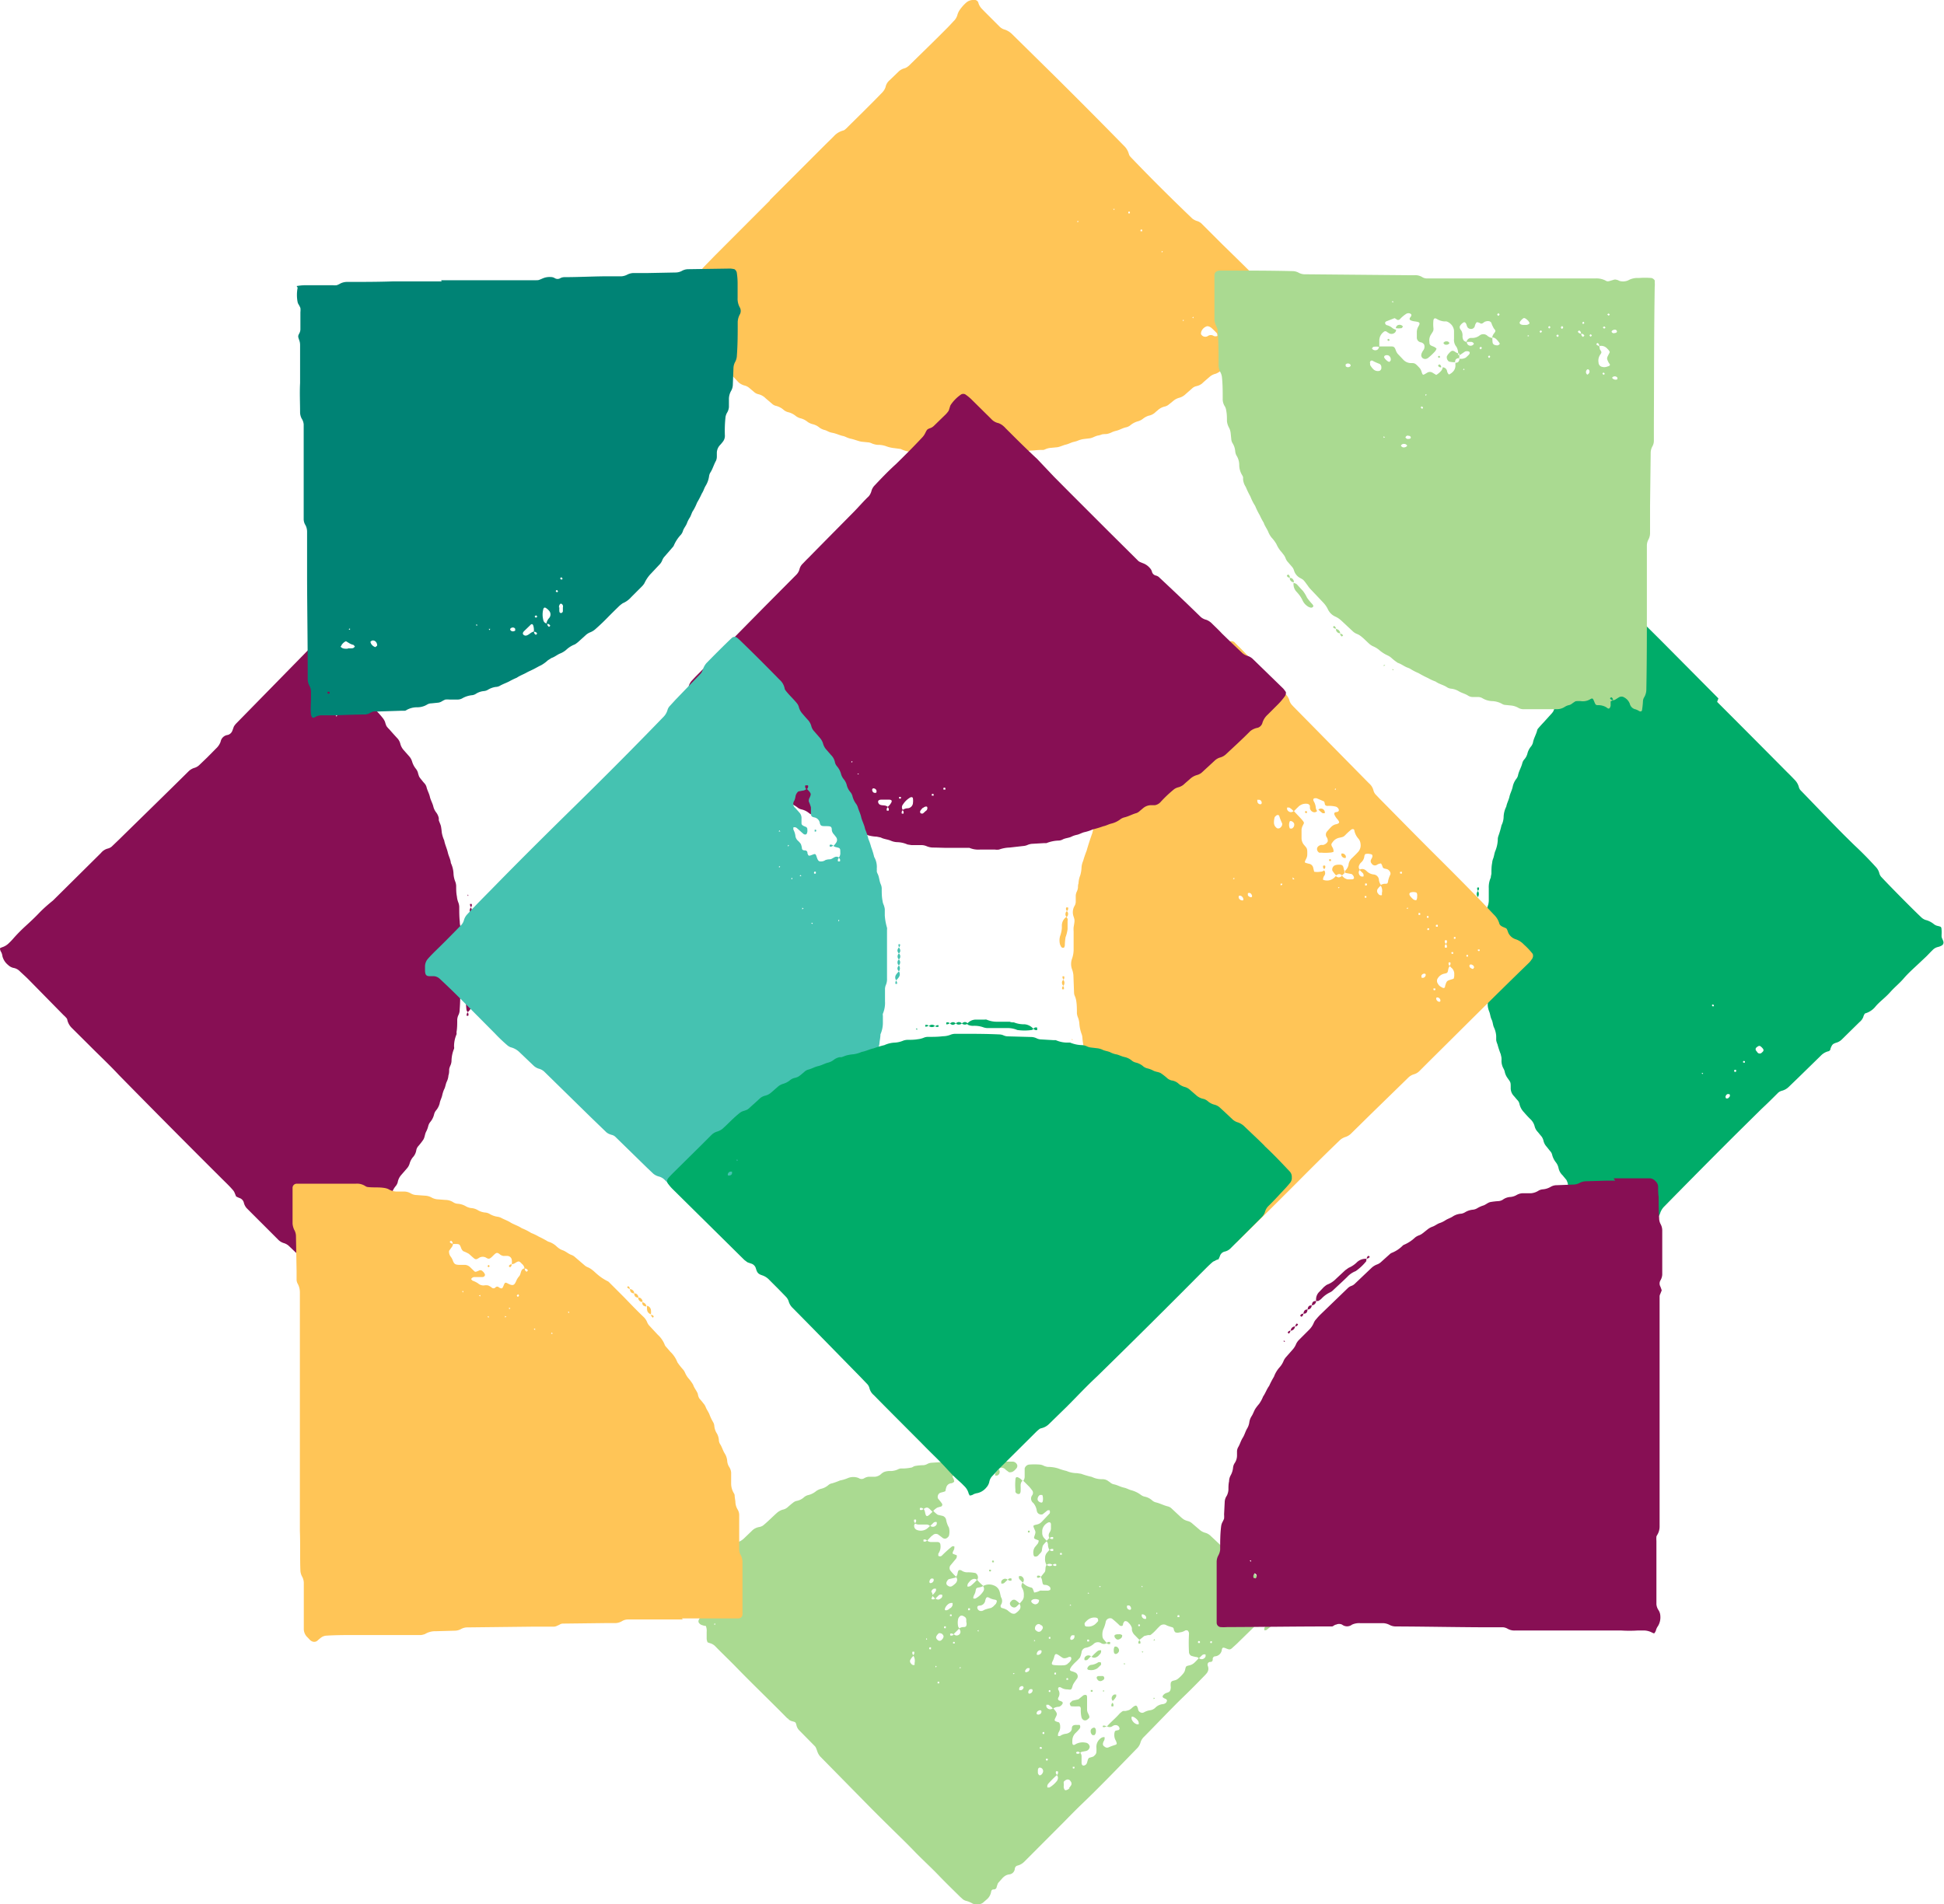 <svg xmlns="http://www.w3.org/2000/svg" xmlns:xlink="http://www.w3.org/1999/xlink" viewBox="0 0 183.46 179.73"><defs><style>.cls-1{fill:none;}.cls-2{clip-path:url(#clip-path);}.cls-3{fill:#ffc557;}.cls-4{fill:#870f54;}.cls-5{fill:#00ac69;}.cls-6{fill:#aada91;}.cls-7{fill:#008375;}.cls-8{fill:#45c2b1;}</style><clipPath id="clip-path" transform="translate(0 0)"><rect class="cls-1" width="183.46" height="179.74"/></clipPath></defs><g id="Layer_2" data-name="Layer 2"><g id="Layer_1-2" data-name="Layer 1"><g id="mc-star"><g class="cls-2"><path class="cls-3" d="M72.63,18.91l5.22-5.22c.29-.29.58-.56.86-.85a1.79,1.79,0,0,1,.83-.51.58.58,0,0,0,.18-.08l.15-.13C81,11,82.15,9.88,83.26,8.73a1.41,1.41,0,0,0,.31-.5,1.14,1.14,0,0,1,.4-.67l.86-.83a1.26,1.26,0,0,1,.52-.28.92.92,0,0,0,.35-.19.93.93,0,0,0,.15-.13C87,5,88.14,3.9,89.26,2.77c.29-.28.55-.58.83-.87a1.3,1.3,0,0,0,.27-.52A1.69,1.69,0,0,1,90.53,1a3.85,3.85,0,0,1,.65-.75A1,1,0,0,1,91.91,0a.37.37,0,0,1,.43.3,1.38,1.38,0,0,0,.3.51l.28.29,1.41,1.41a1.09,1.09,0,0,0,.51.29,1.81,1.81,0,0,1,.67.42l4,3.94q3.33,3.3,6.61,6.65a1.62,1.62,0,0,1,.4.68,1.46,1.46,0,0,0,.07.19,1.58,1.58,0,0,0,.12.15c1.91,2,3.82,3.89,5.79,5.78a1.34,1.34,0,0,0,.53.27,1.17,1.17,0,0,1,.34.2l2,2c1.77,1.72,3.51,3.45,5.25,5.19a5.83,5.83,0,0,1,.68.73.5.5,0,0,1,.07.38,3.71,3.71,0,0,1-.23.32c-.28.29-.55.58-.84.85-1,.91-1.91,1.85-2.87,2.77a1.32,1.32,0,0,1-.51.3c-.39.14-.39.14-.53.27l-1.17,1.08a1.45,1.45,0,0,1-.5.31,1.32,1.32,0,0,0-.53.26c-.25.22-.51.43-.75.66a1.27,1.27,0,0,1-.54.25.88.88,0,0,0-.35.17l-.75.66a1.34,1.34,0,0,1-.53.27,1.44,1.44,0,0,0-.52.27l-.47.38a.88.88,0,0,1-.35.17,1.45,1.45,0,0,0-.69.37l-.16.13a1.26,1.26,0,0,1-.69.37,1.75,1.75,0,0,0-.52.28,1.32,1.32,0,0,1-.53.26,1.94,1.94,0,0,0-.69.38,1,1,0,0,1-.36.17c-.33.06-.61.25-.94.33a2.4,2.4,0,0,0-.38.12,1.85,1.85,0,0,1-.56.19A2.4,2.4,0,0,0,104,41a1.66,1.66,0,0,1-.38.11c-.27.05-.49.22-.76.26l-.59.07a2.31,2.31,0,0,0-.57.16c-.18.08-.39.1-.57.17s-.37.16-.56.2-.5.19-.76.24l-.6.06a1.59,1.59,0,0,0-.57.14.7.7,0,0,1-.19.06l-.2,0c-.33,0-.66.05-1,.06a3.26,3.26,0,0,0-.76.19,3.56,3.56,0,0,1-.8.07,7,7,0,0,0-.79.07,4.55,4.55,0,0,1-2,.19h-.4a6.58,6.58,0,0,1-1-.06c-.13,0-.25-.08-.38-.12a.64.64,0,0,0-.2,0l-1,0c-.47,0-.94,0-1.4,0A3.8,3.8,0,0,1,87,42.67a.65.65,0,0,0-.2,0l-.59,0A2.92,2.92,0,0,1,85,42.38l-.59-.08a3,3,0,0,1-.78-.18,2.24,2.24,0,0,0-.78-.13,1.7,1.7,0,0,1-.58-.14,1,1,0,0,0-.38-.1l-.6-.06c-.32-.06-.63-.2-1-.28s-.49-.21-.75-.26-.62-.23-1-.3-.48-.21-.75-.27a1.36,1.36,0,0,1-.52-.27,1.54,1.54,0,0,0-.53-.26,1.47,1.47,0,0,1-.54-.24,1.68,1.68,0,0,0-.71-.34,1.52,1.52,0,0,1-.36-.18,1.85,1.85,0,0,0-.69-.37,1.08,1.08,0,0,1-.53-.27,1.75,1.75,0,0,0-.71-.35.77.77,0,0,1-.34-.19l-.61-.52a1.4,1.4,0,0,0-.68-.38.92.92,0,0,1-.36-.17l-.46-.39a1.13,1.13,0,0,0-.52-.27,1.46,1.46,0,0,1-.52-.28L68.68,35l-1.15-1.11a1.72,1.72,0,0,0-.31-.24,1.32,1.32,0,0,0-.38-.13,1,1,0,0,1-.49-.33,1,1,0,0,1-.27-.52.64.64,0,0,0-.52-.52c-.24-.06-.25-.07-.35-.41a1.2,1.2,0,0,0-.34-.48.52.52,0,0,0-.34-.2,1.41,1.41,0,0,1-.83-.5c-.27-.29-.56-.57-.83-.86a.43.43,0,0,1,0-.37c.13-.16.25-.32.38-.47l2.64-2.72a.7.7,0,0,0,.2-.34c0-.06,0-.12.07-.19a1,1,0,0,1,.19-.34l1.11-1.14,5.22-5.23h0m42.2,12.59-.36-.36-.14-.13c-.17-.16-.4-.25-.52-.19a.84.84,0,0,0-.43.36.64.64,0,0,0-.09.36.45.45,0,0,0,.66.18.48.48,0,0,1,.54,0,.48.48,0,0,0,.35,0c0-.21-.1-.35,0-.27m.45-1.53a.26.26,0,0,0,.07.31.34.34,0,0,0,.31.1.31.31,0,0,0-.07-.32.28.28,0,0,0-.31-.09m-2.71.13,0-.15-.11.09Zm-1,.14,0,.14.11-.09Zm-2-6.49,0,.15.11-.09Zm-1.82-2c-.15-.06-.2,0-.17.14,0,0,.1,0,.14,0s0-.09,0-.14m-1.13-1.69c-.15-.07-.2,0-.16.14h.14s0-.09,0-.14m-1.43-.28-.15,0,.09.11Zm-3.52,1.12,0,.15.12-.09ZM89.37,43.84l.14.14a1,1,0,0,0,.51.25c.33,0,.65.05,1,0a.47.47,0,0,0,.35-.14v0c-.28-.28-.41-.36-.65-.37l-1,0a.49.49,0,0,0-.36.12Zm6.78,0a.34.34,0,0,0,.32.07.53.53,0,0,1,0-.13.44.44,0,0,0-.31.09Zm-.57,0a.45.45,0,0,0,.43.07.46.46,0,0,0,.14-.07v0a.51.51,0,0,0-.57,0Zm0,0a.36.36,0,0,0-.33-.07s0,.09,0,.13a.35.35,0,0,0,.32-.1Zm-3.1.24a.3.3,0,0,0,.32.08v-.14a.31.31,0,0,0-.31.1Zm0,0A.4.4,0,0,0,92.2,44a.37.37,0,0,0-.29.13v0a.38.38,0,0,0,.57,0Zm-1.13,0a.37.37,0,0,0,.56,0v0a.35.35,0,0,0-.28-.13.29.29,0,0,0-.28.13Zm-2.54-.3a.45.45,0,0,0,.28.13.36.36,0,0,0,.28-.12v0a.4.4,0,0,0-.56,0Zm0,.05a.36.36,0,0,0-.33-.1v.14a.3.3,0,0,0,.33-.09Z" transform="translate(0 0)"/><path class="cls-4" d="M33,117.27c-.87.94-1.65,1.66-2.42,2.39a.73.73,0,0,1-.54.2.76.76,0,0,1-.56-.18c-.25-.21-.5-.43-.74-.66l-1.44-1.38a1.22,1.22,0,0,0-.5-.3,1.24,1.24,0,0,1-.52-.3c-1-1-2-2-3-3a1.22,1.22,0,0,1-.27-.53.62.62,0,0,0-.38-.42,2.21,2.21,0,0,1-.35-.16l-.15-.37a1,1,0,0,0-.1-.17c-.34-.41-.73-.77-1.11-1.15q-4.87-4.85-9.69-9.76c-.93-1-1.88-1.88-2.81-2.82L6.75,97a1.57,1.57,0,0,1-.39-.69.39.39,0,0,0-.06-.18A2.51,2.51,0,0,0,6,95.82L2.67,92.43c-.28-.28-.58-.54-.87-.82a1.08,1.08,0,0,0-.53-.25,1.07,1.07,0,0,1-.51-.28,1.55,1.55,0,0,1-.53-.82,1.19,1.19,0,0,0-.11-.38A.66.66,0,0,1,0,89.5l.17-.08A1.57,1.57,0,0,0,.86,89a5.51,5.51,0,0,0,.41-.43,15.06,15.06,0,0,1,1.12-1.14c.44-.4.88-.81,1.29-1.24S4.53,85.38,5,85l4.53-4.49a1.22,1.22,0,0,1,.66-.42.9.9,0,0,0,.35-.18l.72-.69c2.18-2.14,4.37-4.27,6.54-6.42a1.35,1.35,0,0,1,.51-.31,1.13,1.13,0,0,0,.51-.29l.72-.69.84-.85a1.63,1.63,0,0,0,.44-.65.78.78,0,0,1,.68-.64.64.64,0,0,0,.42-.38c.05-.12.09-.25.14-.38a.54.54,0,0,1,.1-.16,1,1,0,0,1,.13-.16L29,61.44a5.32,5.32,0,0,1,.45-.38.42.42,0,0,1,.54,0,7.54,7.54,0,0,1,.58.55l2.52,2.55,1,1a1.21,1.21,0,0,1,.3.51,1.32,1.32,0,0,0,.28.52c.48.55,1,1,1.48,1.62a1.41,1.41,0,0,1,.19.34,2.43,2.43,0,0,0,.13.38,1.87,1.87,0,0,0,.26.3c.26.3.53.6.8.89a1.2,1.2,0,0,1,.26.53,1.46,1.46,0,0,0,.28.52l.53.6a1.3,1.3,0,0,1,.29.51,2,2,0,0,0,.37.7,1.06,1.06,0,0,1,.18.35,2.4,2.4,0,0,0,.12.38,2.22,2.22,0,0,0,.24.32,3.61,3.61,0,0,0,.25.3.88.88,0,0,1,.2.35c.07.32.25.61.32.93s.26.62.33.94a1.46,1.46,0,0,0,.26.53,1.34,1.34,0,0,1,.25.54c0,.06,0,.13,0,.19s.15.37.2.56a5.59,5.59,0,0,1,.08.59,2.9,2.9,0,0,0,.23.76c.07.4.25.75.34,1.14s.25.62.29,1a2.62,2.62,0,0,1,.25,1,2.32,2.32,0,0,0,.17.77,1.29,1.29,0,0,1,.08.39c0,.33,0,.66.07,1a2,2,0,0,0,.14.58,1.29,1.29,0,0,1,.08.39c0,.46,0,.93.05,1.39a2.09,2.09,0,0,0,.16.78,1.51,1.51,0,0,1,.08.38c0,.2,0,.4,0,.6,0,1.2,0,2.39,0,3.59a.86.86,0,0,1-.1.38,1,1,0,0,0-.09.39c0,.73,0,1.46-.06,2.19a1.15,1.15,0,0,1-.14.57,1.24,1.24,0,0,0-.09.39c0,.4,0,.79-.07,1.19a.45.45,0,0,1,0,.2,2.86,2.86,0,0,0-.23,1.16.41.41,0,0,1,0,.19,3.14,3.14,0,0,0-.24,1.17,1.24,1.24,0,0,1-.09.38,1.55,1.55,0,0,0-.13.38c0,.19,0,.39-.07.59a1.6,1.6,0,0,1-.15.57c-.12.24-.13.52-.26.75a2.9,2.9,0,0,0-.18.57c-.06.26-.2.49-.24.76a1.72,1.72,0,0,1-.37.69,1,1,0,0,0-.16.36,1.73,1.73,0,0,1-.36.7,1,1,0,0,0-.18.36,2.38,2.38,0,0,1-.21.56c-.12.23-.12.52-.26.74a5.91,5.91,0,0,1-.49.63.82.82,0,0,0-.17.35,1.29,1.29,0,0,1-.35.71,1.72,1.72,0,0,0-.27.52,1.2,1.2,0,0,1-.28.52l-.52.6a1.41,1.41,0,0,0-.34.71,1,1,0,0,1-.19.35,1.76,1.76,0,0,0-.36.69,1.1,1.1,0,0,1-.3.51c-.36.4-.72.78-1.08,1.17-.14.15-.14.15-.29.52a1.4,1.4,0,0,1-.3.51l-1.37,1.44-.55.56m-2.78-50.6a.3.3,0,0,0,.17.32,1,1,0,0,0,.19,0c0-.06,0-.12,0-.16a.32.32,0,0,0-.26-.24s-.08,0-.12.06m1.54.79-.15,0,.08.11Zm12.32,28a1.25,1.25,0,0,0,.43-.85,2.33,2.33,0,0,1,.19-1c0-.13,0-.26,0-.39,0-.4,0-.79.05-1.19a2.12,2.12,0,0,1,.2-1,.65.65,0,0,0,0-.19,1.36,1.36,0,0,0,0-.2c0-.2,0-.39,0-.59a1,1,0,0,0-.41-.86h0a1,1,0,0,0-.12.16,1,1,0,0,0-.06.39,2.66,2.66,0,0,1-.15,1,1.28,1.28,0,0,0-.07.39l0,1.19c0,.2,0,.39,0,.59a2,2,0,0,1-.18,1,4.89,4.89,0,0,0,0,1.38.7.7,0,0,0,.1.16Zm.28-9.87a.31.31,0,0,0,.08-.34h-.15a.36.36,0,0,0,.11.32Zm0,0a.44.44,0,0,0,0,.57h0a.41.41,0,0,0,0-.56Zm0,.57a.31.31,0,0,0-.07.34h.14a.34.34,0,0,0-.11-.33Zm.24,1.41a.28.28,0,0,0,.08-.34h-.15a.31.31,0,0,0,.12.33Zm0,.57c.16-.22.16-.32,0-.57h0c-.18.22-.18.33,0,.56Zm0,.56a.37.37,0,0,0,0-.56h0a.33.33,0,0,0-.12.28.4.4,0,0,0,.12.29Zm0,.57a.37.37,0,0,0,0-.57h0a.41.41,0,0,0,0,.57Zm-.52,6.2a.4.4,0,0,0-.11.34h.15a.29.29,0,0,0-.08-.34Zm.07-11-.09-.11,0,.13Z" transform="translate(0 0)"/><path class="cls-5" d="M162.05,66.25q3.31,3.31,6.61,6.64c.24.23.47.47.7.71a1.52,1.52,0,0,1,.4.68.68.68,0,0,0,.19.34c1.39,1.43,2.76,2.88,4.17,4.29.38.37.75.75,1.14,1.11.63.6,1.23,1.22,1.81,1.86a1.32,1.32,0,0,1,.28.52.88.88,0,0,0,.17.35c.78.84,2.91,3,3.79,3.83a1.06,1.06,0,0,0,.51.28,2.07,2.07,0,0,1,.7.38.85.85,0,0,0,.36.16c.33.08.33.09.35.36s0,.4,0,.6.15.36.18.56a.32.32,0,0,1-.17.33,1.35,1.35,0,0,1-.37.14,1,1,0,0,0-.5.3c-.19.18-.37.38-.56.57l-.72.68c-.49.46-1,.91-1.42,1.4s-.86.83-1.26,1.28-.77.73-1.15,1.1A3.83,3.83,0,0,0,177,95a1.93,1.93,0,0,1-1,.66,1,1,0,0,0-.16.34,1.16,1.16,0,0,1-.35.47l-1.71,1.68a1.25,1.25,0,0,1-.52.28c-.31.11-.36.17-.51.54a.27.27,0,0,1-.25.27,1.51,1.51,0,0,0-.67.41l-2.14,2.09-.86.83a1.46,1.46,0,0,1-.68.39.85.85,0,0,0-.35.19c-.52.52-1,1-1.57,1.53l-2.41,2.38q-3.39,3.38-6.74,6.8a1.57,1.57,0,0,0-.41.66,1.11,1.11,0,0,1-.32.5l-2.25,2.26-.15.13a.55.55,0,0,1-.38.07l-.31-.25c-.24-.22-.49-.44-.72-.68-.79-.82-1.61-1.59-2.42-2.38a1.16,1.16,0,0,0-.52-.26,1,1,0,0,1-.5-.31,1,1,0,0,1-.31-.5,1.3,1.3,0,0,0-.25-.53l-.38-.46a.9.9,0,0,1-.2-.34c0-.13-.08-.26-.12-.38l-.38-.46a1.29,1.29,0,0,1-.38-.69,1.3,1.3,0,0,0-.25-.53,1.89,1.89,0,0,1-.35-.71.75.75,0,0,0-.18-.34c-.13-.15-.25-.32-.38-.47a1.2,1.2,0,0,1-.26-.53,1.17,1.17,0,0,0-.16-.36l-.38-.46a1.17,1.17,0,0,1-.29-.52,1.39,1.39,0,0,0-.39-.67c-.24-.23-.46-.48-.68-.73a1.62,1.62,0,0,1-.36-.7.72.72,0,0,0-.17-.35c-.14-.15-.26-.31-.39-.45a1.05,1.05,0,0,1-.27-.73c0-.56,0-.51-.29-.92a1.59,1.59,0,0,1-.26-.54,1.16,1.16,0,0,0-.13-.37,1.46,1.46,0,0,1-.19-.76,1.33,1.33,0,0,0,0-.2c0-.13-.05-.26-.07-.39a8,8,0,0,1-.31-.94,1.86,1.86,0,0,1-.12-.38l0-.4A2.27,2.27,0,0,0,141,97c-.12-.24-.11-.52-.23-.76s-.13-.52-.23-.76a2,2,0,0,1-.14-.58c0-.27,0-.53,0-.8a2.3,2.3,0,0,0-.16-.77,1,1,0,0,1-.07-.39c0-.4,0-.8,0-1.19a2.19,2.19,0,0,0-.17-1,1.29,1.29,0,0,1,0-.19,8.09,8.09,0,0,1,0-1.39,2.4,2.4,0,0,1,.13-.59,1.24,1.24,0,0,0,.09-.38c0-.67.05-1.33.07-2a2.3,2.3,0,0,1,.15-.78,1.67,1.67,0,0,0,.06-.39c0-.4,0-.8,0-1.2a2.18,2.18,0,0,1,.19-1c0-.13.05-.26.06-.39,0-.33,0-.66.07-1a1.3,1.3,0,0,1,.09-.39c.1-.25.11-.52.22-.76a3.19,3.19,0,0,0,.22-1,1,1,0,0,1,.06-.39,8,8,0,0,0,.29-1,1.87,1.87,0,0,0,.2-.76,2.28,2.28,0,0,1,.25-1c.06-.33.23-.62.3-.94s.25-.62.32-1a1.83,1.83,0,0,1,.34-.7.82.82,0,0,0,.16-.37c.09-.39.31-.73.4-1.12a.88.88,0,0,1,.19-.34,1.32,1.32,0,0,0,.28-.52,1.71,1.71,0,0,1,.36-.71,1,1,0,0,0,.17-.35c.07-.4.29-.74.39-1.13a.42.42,0,0,1,.08-.18c.17-.2.35-.4.53-.59l.67-.74a1.79,1.79,0,0,0,.25-.31,2.12,2.12,0,0,0,.13-.38,1.22,1.22,0,0,1,.3-.5c.36-.4.72-.78,1.09-1.17a1.32,1.32,0,0,0,.28-.52,1.32,1.32,0,0,1,.3-.51c1.61-1.67,3.2-3.37,4.91-5,.25-.22.45-.48.71-.69a.62.62,0,0,1,.38.09,2.51,2.51,0,0,1,.31.26l1.69,1.68,5.48,5.52h0m3.65,32.9c-.18.13-.19.27,0,.46a.27.27,0,0,0,.46.06c.19-.15.2-.26,0-.46s-.26-.2-.46-.06m-2.62,4.73a.2.2,0,0,0,0-.28c-.06,0-.13,0-.18,0a.34.34,0,0,0-.18.27.43.43,0,0,0,.05.13.24.24,0,0,0,.3-.12m-2.46-2.27-.15,0,.09.11Zm3.12-.3-.16,0q-.11.24.15.18v-.16m.83-.69s0-.09,0-.14c-.15-.06-.2,0-.16.13h.14M161.74,95a.66.66,0,0,0,0-.14q-.23-.12-.15.12l.14,0M138.8,88.69c.28-.27.36-.41.37-.65,0-.51,0-1,.05-1.54a.42.42,0,0,0-.13-.35h0a.93.93,0,0,0-.15.13,1,1,0,0,0-.25.51,10.07,10.07,0,0,0,0,1.55.56.56,0,0,0,.15.35Zm.6-4-.23.24a.61.61,0,0,0-.15.3.43.43,0,0,0,.09.3h0a1.2,1.2,0,0,0,.26-.29.5.5,0,0,0,0-.55Zm0,9a.48.48,0,0,0,0-.55,1.2,1.2,0,0,0-.26-.29h.05a.47.47,0,0,0,.06.61l.22.24h0m0-9.6a.34.34,0,0,0,.1-.33h-.15a.3.3,0,0,0,.09.33Zm0,.57a.48.48,0,0,0,0-.57h0a1,1,0,0,0-.08.14.4.4,0,0,0,.08.43Zm0,9.6a.28.28,0,0,0-.07.32h.13a.38.38,0,0,0-.1-.32Zm0,0a.44.44,0,0,0,0-.57h0a.31.31,0,0,0-.12.28.56.56,0,0,0,.12.29Zm-.29-1.41a.33.33,0,0,0,.12-.28.42.42,0,0,0-.12-.29h.05a.43.43,0,0,0,0,.56Zm.05-1.14a.37.37,0,0,0-.09.43,1.1,1.1,0,0,0,.09.14h-.05a.43.43,0,0,0,0-.56Zm-.05,0a.33.33,0,0,0,.07-.35l-.14,0a.29.29,0,0,0,.12.32Zm-.23-1.42a.29.29,0,0,0-.08.35l.15,0a.31.31,0,0,0-.12-.33Zm-.05,0c.18-.21.18-.32,0-.56h.05a.39.39,0,0,0,0,.56Zm.05-1.12a.43.43,0,0,0,0,.56h-.05a.39.39,0,0,0,0-.56Zm0-.57a.42.42,0,0,0-.07.43,1.1,1.1,0,0,0,.09.14h-.05a.41.41,0,0,0,.13-.29.32.32,0,0,0-.12-.28Zm.27-2.54a.46.46,0,0,0,.13-.29.37.37,0,0,0-.14-.28h0a.48.48,0,0,0-.13.29.3.3,0,0,0,.13.28Z" transform="translate(0 0)"/><path class="cls-6" d="M88.06,142.59a2.32,2.32,0,0,0,.44.39l.39.09a.48.48,0,0,1,.4.38,2.13,2.13,0,0,0,.26.73,1.51,1.51,0,0,1,0,.79.57.57,0,0,1-.28.25.37.37,0,0,1-.36-.1l-.32-.24a.41.41,0,0,0-.53,0,1.67,1.67,0,0,1-.16.12l-.41.43a.28.28,0,0,0-.34-.1v.16a.28.28,0,0,0,.34-.09.53.53,0,0,0,.35.15h.59c.24,0,.32.09.33.36a1.13,1.13,0,0,1-.21.74v.2a.27.27,0,0,0,.32,0,11.06,11.06,0,0,1,1-.9s.13,0,.19,0a.6.6,0,0,1,0,.19c0,.12-.1.24-.14.36s0,.11,0,.16l.37.14a.48.48,0,0,1,0,.17.38.38,0,0,1-.08.17l-.5.6a.41.41,0,0,0,0,.53,6,6,0,0,0,.54.58.48.48,0,0,1-.16.08l-.56.13a.66.66,0,0,0-.21.3.27.27,0,0,0,.15.32.34.34,0,0,0,.35.05,1.6,1.6,0,0,0,.3-.23.53.53,0,0,0,.2-.31.37.37,0,0,0-.11-.35.6.6,0,0,0,.16-.35c.06-.3.13-.34.36-.26a.91.91,0,0,0,.55.18,3.43,3.43,0,0,1,.78.07.48.48,0,0,1,.23.48,1,1,0,0,1-.08.18.36.36,0,0,0-.35-.1.64.64,0,0,0-.32.2l-.13.15a.46.46,0,0,0-.11.36.41.41,0,0,0,.35-.1,4.76,4.76,0,0,0,.56-.54,4.54,4.54,0,0,0,.58.58.8.8,0,0,1-.36.14c-.3.05-.31.06-.36.34s-.15.35-.2.54,0,.11,0,.17a.39.39,0,0,0,.19,0,1.91,1.91,0,0,0,.71-.64.42.42,0,0,0,0-.53,1.14,1.14,0,0,1,1-.07.88.88,0,0,1,.55.53c.06.18.09.38.14.58a.65.65,0,0,1,0,.73c-.08.15,0,.26.09.3a1.5,1.5,0,0,1,.54.22,2.34,2.34,0,0,0,.31.24.5.5,0,0,0,.38.07,1.46,1.46,0,0,0,.44-.38.44.44,0,0,0,.07-.37.71.71,0,0,0-.08-.18v0l.24-.28a.69.69,0,0,0,.17-.51,1.15,1.15,0,0,0-.16-.7.41.41,0,0,1,.05-.5h0a1.53,1.53,0,0,0,.83.46.22.22,0,0,1,.12.11c.06.12.09.24.14.36a1.62,1.62,0,0,0,.55-.18.58.58,0,0,1,.19,0l.58,0,.18-.06a.25.25,0,0,0-.07-.33.62.62,0,0,0-.35-.15c-.27,0-.27-.06-.33-.38a.83.83,0,0,0-.13-.36v0c.11-.15.23-.3.35-.44s.07-.37.12-.55a.56.56,0,0,1,.09-.17.39.39,0,0,0,.28.12.34.34,0,0,0,.28-.13.28.28,0,0,0,.34.1.76.76,0,0,0,0-.15.28.28,0,0,0-.34.09.4.4,0,0,0-.29-.12.34.34,0,0,0-.28.12,1.11,1.11,0,0,1-.14-.69.74.74,0,0,1,.18-.49l.24-.27a.29.29,0,0,0,.35.1v-.16a.29.29,0,0,0-.35.1,1,1,0,0,1-.15-.53.51.51,0,0,0-.15-.33l.3-.31a.28.28,0,0,0,.34.1v-.16a.31.31,0,0,0-.34.11.5.5,0,0,1,0-.55.72.72,0,0,0,.13-.36c0-.13,0-.27,0-.4s-.07-.24-.24-.19a1,1,0,0,0-.44.37.83.83,0,0,0-.14.55.73.73,0,0,0,.17.55l.27.29a2.32,2.32,0,0,0-.39.44,2.7,2.7,0,0,0-.08.39c0,.22-.19.33-.31.48a.36.36,0,0,1-.35.15c-.1,0-.14-.14-.15-.29a.9.9,0,0,1,.12-.56c.08-.11.17-.21.25-.31a.52.52,0,0,0,.13-.36l-.18-.07c-.29-.11-.29-.13-.2-.39s.11-.35,0-.56c-.16-.38-.16-.38.07-.45a1.58,1.58,0,0,0,.37-.11,1.21,1.21,0,0,0,.3-.25l.68-.72c.06-.15,0-.26,0-.29a.71.71,0,0,0-.2,0l-.46.37a.43.43,0,0,1-.5-.17.64.64,0,0,1-.06-.18,1.44,1.44,0,0,0-.32-.71.52.52,0,0,1-.14-.69.4.4,0,0,0,0-.54,3.76,3.76,0,0,0-.25-.31l-.56-.56v0a.62.62,0,0,0,.13-.37c0-.26,0-.53,0-.79a.5.5,0,0,1,.42-.37,6.54,6.54,0,0,1,1,0,1,1,0,0,1,.38.11,1.27,1.27,0,0,0,.38.11,3.24,3.24,0,0,1,1,.15,5.11,5.11,0,0,0,.76.23,2.49,2.49,0,0,0,1,.21l.39.06a7.47,7.47,0,0,0,1,.29,2.14,2.14,0,0,0,1,.22.91.91,0,0,1,.56.18l.16.11a.76.76,0,0,0,.35.19c.33.06.62.24.94.31s.5.2.75.26a2.65,2.65,0,0,1,.89.44.9.9,0,0,0,.36.16,1.47,1.47,0,0,1,.7.36.84.84,0,0,0,.35.18c.39.09.74.29,1.13.38a.77.77,0,0,1,.34.19l.88.82a2.34,2.34,0,0,0,.31.24,1.74,1.74,0,0,0,.38.14,1,1,0,0,1,.34.18l.76.65a1.3,1.3,0,0,0,.52.27,1.19,1.19,0,0,1,.51.3c.74.68,1.45,1.38,2.16,2.08l.72.69a1.3,1.3,0,0,0,.51.3,1.09,1.09,0,0,1,.52.27c.28.29.57.56.85.84a1.13,1.13,0,0,1,.4.67,1,1,0,0,0,.18.36,8.33,8.33,0,0,1,.76.91.55.55,0,0,1,0,.38l-.35.49c-.06.19-.1.39-.17.57a.51.51,0,0,1-.28.26,2.48,2.48,0,0,0-.56.2,3.32,3.32,0,0,0-.46.38L116.88,155c-.18.19-.39.36-.58.54s-.28.18-.55.07-.39-.15-.44.09a.7.7,0,0,1-.64.64.24.24,0,0,0-.22.27c0,.18-.08.26-.24.26s-.31.14-.22.39.05.49-.13.7a3.71,3.71,0,0,1-.27.29c-.65.67-1.3,1.33-2,2-1.24,1.21-2.42,2.47-3.64,3.7a1.18,1.18,0,0,0-.31.5,1.32,1.32,0,0,1-.28.52c-1.81,1.86-3.6,3.73-5.48,5.52-.52.51-1,1-1.55,1.56l-3.66,3.67a1.38,1.38,0,0,1-.68.38.34.34,0,0,0-.22.29.58.58,0,0,1-.5.53,1,1,0,0,0-.38.12,1.42,1.42,0,0,0-.3.25l-.4.45a2.32,2.32,0,0,0-.13.37.26.26,0,0,1-.28.23c-.16,0-.23.09-.25.25a1.18,1.18,0,0,1-.39.68l-.3.26a.71.71,0,0,1-.54.21.79.79,0,0,1-.58-.1,2.18,2.18,0,0,0-.55-.22.8.8,0,0,1-.35-.19c-.09-.09-.2-.17-.29-.27-.66-.65-1.33-1.3-2-2s-1.53-1.48-2.27-2.25-1.41-1.41-2.12-2.11-1.42-1.4-2.12-2.11l-4.62-4.7a1.41,1.41,0,0,1-.28-.51c-.13-.36-.14-.38-.28-.52l-.7-.71-.7-.71a1,1,0,0,1-.28-.51c-.07-.27-.08-.28-.39-.36a.78.78,0,0,1-.35-.18c0-.05-.1-.08-.15-.13-1.58-1.61-3.22-3.17-4.79-4.79-.65-.67-1.33-1.31-2-2a1.12,1.12,0,0,0-.51-.28l-.19-.07a.85.85,0,0,1-.09-.38c0-.2,0-.4,0-.6a1.22,1.22,0,0,0-.08-.57c-.13,0-.27-.05-.39-.09a.51.51,0,0,1-.29-.25.31.31,0,0,1,0-.19.54.54,0,0,1,.24-.3.41.41,0,0,1,.19,0c.28-.06.34-.09.36-.36a3.72,3.72,0,0,0-.07-1s-.07-.1-.11-.15a.27.27,0,0,0-.35-.11.43.43,0,0,0-.14.13.29.29,0,0,0-.08.35,2.78,2.78,0,0,1,.12.38c0,.17-.19.39-.35.39a.65.65,0,0,1-.2,0c-.35-.19-.77-.18-1.11-.41a2.28,2.28,0,0,1-.57-.15.41.41,0,0,1-.12-.52,3,3,0,0,0,.47-.87,1.46,1.46,0,0,1,.07-.19.87.87,0,0,1,.13-.15L66,148.4a1.23,1.23,0,0,1,.51-.29c.36-.15.38-.16.51-.29l2-1.92a1.1,1.1,0,0,1,.51-.3,1.66,1.66,0,0,0,.68-.39l.72-.69a1.24,1.24,0,0,1,.69-.38A1,1,0,0,0,72,144c.47-.38.88-.81,1.33-1.21a1.48,1.48,0,0,1,.52-.29,1,1,0,0,0,.52-.27c.15-.13.3-.26.46-.38a.78.78,0,0,1,.35-.18,1.41,1.41,0,0,0,.7-.35,1,1,0,0,1,.35-.19,1.79,1.79,0,0,0,.72-.33,1.44,1.44,0,0,1,.52-.27,1.6,1.6,0,0,0,.7-.35.71.71,0,0,1,.36-.17,6.55,6.55,0,0,0,.74-.27,3.5,3.5,0,0,0,.76-.23,1.35,1.35,0,0,1,1,0,.48.48,0,0,0,.56,0,1.05,1.05,0,0,1,.38-.12c.2,0,.4,0,.6,0a1,1,0,0,0,.54-.22,1.18,1.18,0,0,1,.32-.23,1.49,1.49,0,0,1,.59-.09,1.71,1.71,0,0,0,.77-.18.85.85,0,0,1,.19-.06l.19,0a4.07,4.07,0,0,0,.79-.08c.13,0,.24-.12.37-.15a4.23,4.23,0,0,1,.79-.08.87.87,0,0,0,.38-.11,1,1,0,0,1,.38-.12L89,138a2.16,2.16,0,0,0,1.17-.2,5.16,5.16,0,0,1,.79-.07,1.47,1.47,0,0,1,.77.16.75.75,0,0,0,.38.1c.4,0,.8,0,1.2,0a.53.53,0,0,1,.36.15v0a5.83,5.83,0,0,1-.56.55.86.86,0,0,1-.35.16c-.28.06-.27.06-.38.34s-.09.22-.46.07a.55.55,0,0,0-.38,0,1.29,1.29,0,0,1-.94.17.92.92,0,0,1-.36-.13c-.14-.09-.24-.07-.31,0s0,.14,0,.18a.71.71,0,0,1,.12.37.45.45,0,0,1-.32.16.52.52,0,0,0-.42.36,2.34,2.34,0,0,0-.09.38c-.17.09-.37.1-.54.18a.44.44,0,0,0-.16.51c.12.15.25.3.36.46s0,.26-.06.3a3.44,3.44,0,0,0-.38.11,1.81,1.81,0,0,0-.44.39l-.25-.25c-.2-.19-.33-.21-.6,0a.27.27,0,0,0-.34-.1v.16a.29.29,0,0,0,.35-.1.85.85,0,0,1,.14.34c.08.41.17.44.44.2l.27-.26m2,11.62a.27.27,0,0,0-.34-.1v.15a.27.27,0,0,0,.34-.1l.15.09a.37.37,0,0,0,.44-.16.33.33,0,0,0,0-.32,1.19,1.19,0,0,0-.09-.15.67.67,0,0,1,.35-.14c.14,0,.27,0,.33-.12a.59.59,0,0,0,0-.37c0-.07,0-.13,0-.19a.32.32,0,0,0-.19-.31.48.48,0,0,0-.16-.08.28.28,0,0,0-.18,0,.52.52,0,0,0-.23.28,1.58,1.58,0,0,0,0,.75.57.57,0,0,0,.11.16l-.59.59m-1.69-3.39-.31-.3a1.63,1.63,0,0,0,.38-.45.6.6,0,0,0,0-.19.67.67,0,0,0-.2,0,.38.38,0,0,0-.24.28.5.5,0,0,1,0,.64s.06.08.09.08a.3.3,0,0,0,.29-.1.34.34,0,0,0,.35.11.59.59,0,0,0,.17-.1.28.28,0,0,0,.12-.34.32.32,0,0,0-.36.09l-.28.28m-2,5.34a1.46,1.46,0,0,0-.37.45.3.3,0,0,0,.09.34.27.27,0,0,0,.32.12,1.21,1.21,0,0,0,0-.18.9.9,0,0,0-.14-.73.3.3,0,0,0,.1-.34h-.15a.27.27,0,0,0,.1.34m13.54,11.29a10.83,10.83,0,0,0-.83.83.56.56,0,0,0-.09.17,1.15,1.15,0,0,0,0,.19c.07,0,.14,0,.2,0a2.44,2.44,0,0,0,.72-.64.51.51,0,0,0,.07-.17.36.36,0,0,0-.1-.36.3.3,0,0,0,.1-.36h-.17a.29.29,0,0,0,.11.35M87.77,144a.36.36,0,0,0,.36.1.39.39,0,0,0,.27-.23.67.67,0,0,0,0-.2.32.32,0,0,0-.35.11l-.28.27a.43.43,0,0,0-.33-.15l-.75,0a.57.57,0,0,1-.35-.12.3.3,0,0,0,.1-.35h-.16a.27.27,0,0,0,.1.34,1.51,1.51,0,0,0-.1.17.41.41,0,0,0,.25.47,1,1,0,0,0,.94-.11,3.85,3.85,0,0,0,.3-.27M104.43,163c.38-.45.86-.82,1.24-1.27l.16-.13a.54.54,0,0,1,.16-.1,1.17,1.17,0,0,1,.2,0,1.78,1.78,0,0,0,.38-.1,1.36,1.36,0,0,0,.31-.24c.32-.25.41-.23.52.14a.37.37,0,0,0,.21.32.34.34,0,0,0,.36,0,1.62,1.62,0,0,1,.56-.19.86.86,0,0,0,.52-.26,1.16,1.16,0,0,1,.7-.32.6.6,0,0,0,.19-.06.34.34,0,0,0,.19-.32s-.08-.09-.12-.11-.26-.09-.29-.19.13-.3.38-.38.38-.13.39-.55a1.33,1.33,0,0,1,0-.4c.08-.23.31-.19.48-.27a.56.56,0,0,0,.17-.09,3.3,3.3,0,0,0,.56-.56.85.85,0,0,0,.15-.35c.07-.3.07-.3.36-.37a1,1,0,0,0,.52-.27,5.51,5.51,0,0,0,.41-.43.37.37,0,0,0,.35.1.4.4,0,0,0,.28-.24.6.6,0,0,0,0-.19.33.33,0,0,0-.35.09l-.28.27s-.1-.1-.16-.11a3.5,3.5,0,0,1-.56-.13.42.42,0,0,1-.21-.31,15,15,0,0,1,0-1.77.39.39,0,0,0-.15-.32.58.58,0,0,0-.19,0,1.21,1.21,0,0,1-.55.19.65.65,0,0,1-.39,0,.47.47,0,0,1-.16-.32c0-.06-.06-.1-.09-.15a5.22,5.22,0,0,1-.56-.18.52.52,0,0,0-.7.09c-.24.22-.44.49-.7.69a1,1,0,0,1-.16.12.53.53,0,0,1-.19,0l-.38.09-.46.37h0l-.42-.43a.91.91,0,0,1-.29-.51c0-.06,0-.12,0-.19a1.08,1.08,0,0,0-.32-.49.37.37,0,0,0-.35-.15.49.49,0,0,0-.17.31c0,.14-.14.18-.3.11a9.19,9.19,0,0,0-.74-.66.43.43,0,0,0-.52.14.51.51,0,0,0-.07.17,3.15,3.15,0,0,1-.25.75,1.47,1.47,0,0,0-.06.59.54.54,0,0,0,.16.36l.25.3v0a.47.47,0,0,1-.54,0,.57.57,0,0,0-.72.1,1.58,1.58,0,0,1-.7.34.39.39,0,0,0-.18.06.49.49,0,0,0-.23.3,2,2,0,0,1-.16.56,4.17,4.17,0,0,1-.41.43,4.07,4.07,0,0,0-.4.43l-.1.17c-.08.17,0,.24.15.27a2.67,2.67,0,0,1,.36.14.4.4,0,0,1,.15.51c-.38.54-.39.54-.48.84s-.16.25-.46.22a1.09,1.09,0,0,1-.56-.15c-.14-.09-.26-.07-.29,0a.22.22,0,0,0,0,.19.69.69,0,0,1,0,.73c-.08.16,0,.26.12.3s.26.08.29.18-.16.35-.37.39a1,1,0,0,0-.55.18,1.72,1.72,0,0,0-.43-.37h-.19a.6.6,0,0,0,0,.19.39.39,0,0,0,.28.23.4.4,0,0,0,.35-.1,2.48,2.48,0,0,1,.25.3c.14.23.15.26,0,.56s-.14.34.13.43l.19.06a.66.66,0,0,1,.1.37.9.9,0,0,1-.14.56.64.64,0,0,0-.06.18.51.51,0,0,0,0,.17h.19a1.17,1.17,0,0,1,.55-.21.81.81,0,0,0,.37-.15.45.45,0,0,0,.19-.33c0-.31.18-.38.55-.35a.67.67,0,0,1,.19,0,.29.29,0,0,1,0,.34,4.07,4.07,0,0,1-.4.43,1,1,0,0,0-.29.72,1.23,1.23,0,0,0,0,.19c0,.18.1.26.26.16a1.38,1.38,0,0,1,1-.17.44.44,0,0,1,.38.39.46.46,0,0,1-.36.4l-.39.07a.57.57,0,0,0-.16.11c-.09-.1-.19-.15-.29-.11s-.12.14,0,.18a.25.25,0,0,0,.29-.11.52.52,0,0,1,.14.37v.59c0,.16.07.27.18.27a.35.35,0,0,0,.31-.21c.08-.17.07-.38.22-.52l.38-.11a.61.61,0,0,0,.15-.13.43.43,0,0,0,.16-.34,2.75,2.75,0,0,0,0-.4,1,1,0,0,1,.4-.86.48.48,0,0,1,.37-.11.54.54,0,0,1-.07.37.45.45,0,0,0-.07.18.27.27,0,0,0,.14.34.34.34,0,0,0,.36.08,5.2,5.2,0,0,1,.55-.21c.28-.08.28-.11.16-.42a1,1,0,0,1-.15-.56.75.75,0,0,1,.08-.37l.19-.06c.18,0,.26-.1.21-.24a.37.37,0,0,0-.27-.24.49.49,0,0,0-.38.09.45.45,0,0,1-.54,0Zm-3.64-6a.78.78,0,0,0,.26-.28.27.27,0,0,0,0-.32.61.61,0,0,0-.19,0,1,1,0,0,1-.36.12c-.17,0-.17,0-.5-.23s-.43-.23-.51.1a1.74,1.74,0,0,1-.13.36c-.19.37-.1.41.31.43a4.92,4.92,0,0,0,.77,0,.63.63,0,0,0,.35-.16m-7.08-5.36.26-.26a.53.53,0,0,0,.08-.17c.06-.15,0-.21-.18-.24a1.52,1.52,0,0,1-.54-.19c-.21-.1-.28,0-.35.27a.55.55,0,0,1-.51.48c-.16,0-.25.07-.24.2a.35.35,0,0,0,.4.31c.12,0,.23-.1.35-.14a5.12,5.12,0,0,1,.56-.15s.1-.07.17-.11m9.65,1.64a3.38,3.38,0,0,0,.26-.27.27.27,0,0,0,0-.18c0-.11-.12-.16-.27-.17a1,1,0,0,0-.71.23,1.79,1.79,0,0,0-.27.28.27.27,0,0,0,0,.18c0,.11.11.17.27.16a1,1,0,0,0,.72-.23m-2.49,15.49a1.66,1.66,0,0,0,.23-.31.34.34,0,0,0-.07-.35.3.3,0,0,0-.33-.16.62.62,0,0,0-.31.21.53.53,0,0,0,0,.18c0,.07,0,.13,0,.2a.54.54,0,0,0,.08.37c.08.11.32,0,.47-.14m-12-14.54a.43.43,0,0,0-.35-.09l-.13.14c-.16.21-.15.32,0,.47s.31.15.47-.05.15-.33,0-.47m9.31-.84a.28.28,0,0,0-.34-.09.43.43,0,0,0-.22.29.61.61,0,0,0,0,.19.66.66,0,0,0,.29.22.31.31,0,0,0,.33-.15c.16-.19.15-.31,0-.46m8.49,8.66a1.21,1.21,0,0,0,0,.18.79.79,0,0,0,.49.5.55.55,0,0,0,.18,0,.44.44,0,0,0-.07-.34c-.17-.24-.51-.44-.59-.36m-8.49,4.85a.76.76,0,0,0-.16-.06c-.12,0-.19.08-.2.23a1.21,1.21,0,0,0,0,.19.32.32,0,0,0,.13.3c.13.06.33-.14.36-.34a.33.33,0,0,0-.14-.32M98,151a.63.63,0,0,0-.36-.06.42.42,0,0,0-.3.13c-.08.12.1.31.33.36a.36.36,0,0,0,.38-.3.35.35,0,0,0,0-.13m-8.35.79a.55.55,0,0,0,.2-.3l0-.18a.59.59,0,0,0-.19,0,.58.58,0,0,0-.31.18c-.17.16-.28.41-.21.48s.32,0,.48-.19m8.65-10.67a1,1,0,0,0-.18,0,.46.46,0,0,0-.21.48.42.42,0,0,0,.27.22.16.16,0,0,0,.15,0c.12-.1.09-.64,0-.7M88.06,149h-.18a.4.4,0,0,0-.17.29c0,.13.07.18.22.11a.31.31,0,0,0,.19-.27s0-.08-.06-.13m10.22,6.79a.27.27,0,0,0-.32.07.36.36,0,0,0-.11.33.35.35,0,0,0,.33-.08.28.28,0,0,0,.1-.32m-1.27,2a.32.32,0,0,0,.15-.33.67.67,0,0,0-.2,0,.32.32,0,0,0-.14.12c-.11.13-.1.22,0,.27l.18-.06m-.52,1.36a.29.29,0,0,0-.29.19.63.63,0,0,0,0,.19.6.6,0,0,0,.19,0,.3.3,0,0,0,.22-.28l-.09-.1m4.84-4.8h-.18a.39.39,0,0,0-.17.29c0,.13.07.18.22.12a.31.31,0,0,0,.18-.28s0-.08,0-.12m-4,5.08c-.06,0-.13,0-.18,0a.34.34,0,0,0-.18.28c0,.13.07.18.22.11a.31.31,0,0,0,.19-.27.31.31,0,0,0-.05-.12m9-7.92a.31.31,0,0,0-.05.12.28.28,0,0,0,.16.28c.15.07.24,0,.23-.1a.33.33,0,0,0-.17-.28.88.88,0,0,0-.17,0m-8.26,10.26a.26.26,0,0,0,.13-.32c-.07-.07-.16-.07-.28,0a.26.26,0,0,0-.15.31.25.25,0,0,0,.3,0m9.93-9.3a.37.37,0,0,0-.31-.11.31.31,0,0,0,.07.32.31.31,0,0,0,.32.1.27.27,0,0,0-.08-.31m6.32,2.43h-.15c-.07.15,0,.2.13.15a.78.78,0,0,1,0-.14m-1.12,0q-.24-.11-.18.15h.17c0-.05,0-.1,0-.16m-12,11.84v.14c.14.07.19,0,.16-.13h-.15M98.71,166a.77.77,0,0,0,0,.15c.14.07.2,0,.17-.14h-.15m12.58-13.53c-.16-.07-.22,0-.18.16h.17c0-.05,0-.1,0-.16m-13,12.42h-.15c-.07.15,0,.2.13.16s0-.1,0-.15m.28-1.42h-.15c-.07.16,0,.21.14.17v-.16m10.58-11.29,0,.15.11-.09Zm-1.57,1.29c.07-.15,0-.2-.14-.16,0,.05,0,.1,0,.15h.15m-6.76,4.94c-.15-.08-.2,0-.16.13h.15v-.14m-1.68,1.11H99c-.08.15,0,.21.13.16Zm8.59-9.74.14,0-.08-.11Zm-4.92,5q-.24-.12-.18.15h.17a.86.86,0,0,0,0-.16m-3.1,3.1h-.15c-.08.15,0,.21.13.16,0-.05,0-.1,0-.15m4.22-8.17-.16,0,.09.11Zm-4.8,4.79H99c-.07.14,0,.2.13.16v-.15m-3.39,3.4-.15,0,.09.12Zm6.9-7.5.15,0-.09-.11Zm-1.7,1.13.16,0-.09-.11Zm-3.35,3.24,0,.15.11-.09Zm-6.94,2.69,0-.15-.12.1Zm-2,1.28c-.14-.07-.2,0-.16.13h.15v-.14m11.58-12.14c-.16-.08-.22,0-.17.14h.16c0-.05,0-.1,0-.15M92.35,154l0-.15-.12.09Zm-4.07,3.23,0,.16.12-.09ZM90.12,155c-.15-.07-.21,0-.17.13h.15l0-.14M91.51,152q.12-.26-.15-.18c0,.06,0,.11,0,.17h.16m-3.65,3.5-.15,0c-.08.16,0,.22.14.18,0-.06,0-.11,0-.16m1.41-2-.15,0c-.07.16,0,.21.14.17a.76.76,0,0,1,0-.15m.56-1.12c-.14-.07-.2,0-.16.13l.15,0a.76.76,0,0,0,0-.15m-2.41,2.24,0,.16.11-.09Zm-19.91-1.26,0-.15-.12.09Zm26.73-14.75a.52.52,0,0,1,.69.11l.31.23a.57.57,0,0,0,.37-.06,1,1,0,0,0,.29-.26.36.36,0,0,0,.12-.35.49.49,0,0,0-.41-.33c-.52,0-1,0-1.56,0a.51.51,0,0,0-.35.13v0a5.39,5.39,0,0,0,.59.58Zm27,13.68a3.71,3.71,0,0,0,.27-.29.91.91,0,0,0,.11-.16c.08-.15.07-.25,0-.27a.23.23,0,0,0-.18,0,13.86,13.86,0,0,0-2,1.93,1.4,1.4,0,0,0-.1.16c0,.06,0,.13,0,.19s.14,0,.19,0a7.37,7.37,0,0,0,1-.91c.23-.21.48-.43.71-.66M96.52,139.81a1.1,1.1,0,0,0-.44-.36c-.16-.07-.24,0-.25.19a5.24,5.24,0,0,0,0,1,.59.59,0,0,0,0,.19.34.34,0,0,0,.31.19c.11,0,.17-.11.18-.27s0-.39,0-.59a.69.69,0,0,1,.13-.36Zm-.28,11.57a1.37,1.37,0,0,0-.28-.26.82.82,0,0,0-.17-.11.31.31,0,0,0-.34.1c-.11.1-.18.21-.12.35a.44.44,0,0,0,.27.25.32.32,0,0,0,.36-.1,3.57,3.57,0,0,0,.28-.27Zm-1.95-12.72a2.21,2.21,0,0,0-.38.43v.19c.06,0,.13,0,.18,0a.35.35,0,0,0,.24-.26.34.34,0,0,0-.1-.35Zm.82,10.47a.34.34,0,0,0-.35-.1.43.43,0,0,0-.27.24s0,.12,0,.19a.32.32,0,0,0,.35-.11l.28-.26Zm1.4.26a.36.36,0,0,0,.1-.35.43.43,0,0,0-.24-.27.66.66,0,0,0-.2,0,.31.31,0,0,0,.1.35l.27.28Zm1.71-.55a.27.27,0,0,0-.35-.09v.16a.31.31,0,0,0,.35-.11Zm-3.11.25a.29.29,0,0,0,.35.09V149a.28.28,0,0,0-.35.11Zm1.9-4.58c0,.05,0,.1,0,.14l.14,0c.08-.15,0-.2-.13-.16m-3.68,3.81c.16.08.21,0,.17-.14h-.16c0,.05,0,.1,0,.15m.3-.84h.15a.66.66,0,0,1,0-.14c-.15-.08-.21,0-.16.13M101,161a.31.31,0,0,0,.19.06,5.63,5.63,0,0,0,.58,0c.17,0,.22.07.23.24a2.9,2.9,0,0,0,.06.78.42.42,0,0,0,.23.29.35.35,0,0,0,.36-.09c.19-.15.21-.19.06-.51a.81.81,0,0,1-.12-.36c0-.2,0-.4,0-.59s0-.39,0-.59-.06-.26-.18-.25a.37.37,0,0,0-.18.05l-.46.37-.57.13-.23.22a.22.22,0,0,0,.06.22m2.83-3.77a.25.25,0,0,0,0-.31h-.2a1.39,1.39,0,0,1-.71.26.46.46,0,0,0-.3.23c-.09.17,0,.24.16.25a1.06,1.06,0,0,0,.75-.16,3.25,3.25,0,0,0,.27-.26m-.9,6.27a.46.46,0,0,0,.18.3s.11,0,.17,0a.43.43,0,0,0,.14-.3,1.08,1.08,0,0,0,0-.18.32.32,0,0,0-.06-.17c-.07-.09-.17-.07-.28,0a.3.3,0,0,0-.15.31m1.11-4.82c.13-.07.21-.16.16-.3s-.15-.12-.29-.12h-.18c-.24,0-.3.15-.16.33a.32.32,0,0,0,.47.08m1.54-2.7a.34.34,0,0,0-.07-.37.27.27,0,0,0-.33-.1.75.75,0,0,0-.07.39c0,.27.15.36.34.23a.58.58,0,0,0,.13-.15m.32-1.58-.17-.07a.57.57,0,0,0-.18,0,.61.61,0,0,0-.35.07.25.25,0,0,0,.07.3.27.27,0,0,0,.33.11.55.55,0,0,0,.15-.08.3.3,0,0,0,.15-.3m-2.91,2a.38.38,0,0,0,.36.1.7.7,0,0,0,.33-.19.86.86,0,0,1,.13-.14.42.42,0,0,0,.1-.36.44.44,0,0,0-.35.09,5.73,5.73,0,0,0-.56.54Zm0,0a.41.41,0,0,0-.36-.1.39.39,0,0,0-.28.23.46.46,0,0,0,0,.2.3.3,0,0,0,.35-.1c.08-.09.18-.18.27-.27Zm2,4.21a1.48,1.48,0,0,0,.35-.44s0-.12,0-.18a.61.61,0,0,0-.19,0,.39.39,0,0,0-.23.27.35.35,0,0,0,.11.34Zm4-.23-.09-.11-.06.13ZM104.43,163a.3.3,0,0,0-.36-.1V163a.28.28,0,0,0,.35-.1Zm.58-2.28a.29.29,0,0,0-.11.35h.16a.31.31,0,0,0-.09-.36Zm4-5.9-.09-.11-.06.15ZM107.8,156l.1-.09-.14-.06Zm-3.63,3.52-.12.1.15.05Zm1.92-2.39.11-.09-.14-.06Zm1.46-2.33a.3.3,0,0,0-.1.34h.16a.28.28,0,0,0-.1-.33Zm-4.61,4.71,0,.17h.17a.88.88,0,0,0,0-.16l-.17,0m1.48-4.45a.3.3,0,0,0,.35.1V155a.29.29,0,0,0-.35.1Z" transform="translate(0 0)"/><path class="cls-6" d="M152,66.2c0,.13,0,.27,0,.4a.55.55,0,0,1-.06.18c-.07.14-.18.13-.32,0a1.46,1.46,0,0,0-.75-.22c-.27,0-.28,0-.42-.34s-.17-.34-.41-.2a1.35,1.35,0,0,1-.76.17,2.31,2.31,0,0,0-.59,0,3.78,3.78,0,0,0-.33.22.73.73,0,0,1-.36.16,1.31,1.31,0,0,0-.36.17,1.36,1.36,0,0,1-.76.2c-1.06,0-2.12,0-3.18,0a1,1,0,0,1-.38-.11,1.73,1.73,0,0,0-.75-.24l-.59-.06a.62.62,0,0,1-.19-.07,2.06,2.06,0,0,0-.94-.28,1.93,1.93,0,0,1-.94-.27.85.85,0,0,0-.38-.12l-.59,0a.85.85,0,0,1-.38-.12c-.28-.19-.61-.25-.9-.43a1.79,1.79,0,0,0-.75-.24.89.89,0,0,1-.37-.14c-.33-.22-.74-.29-1.06-.53a4.29,4.29,0,0,1-.72-.33,9.17,9.17,0,0,1-.88-.46,4.73,4.73,0,0,1-.71-.36,1.49,1.49,0,0,0-.36-.17c-.31-.12-.57-.34-.89-.44a4.85,4.85,0,0,1-.63-.49,1.42,1.42,0,0,0-.33-.21,3.29,3.29,0,0,1-.83-.54,2.4,2.4,0,0,0-.51-.31,1.45,1.45,0,0,1-.34-.2c-.3-.26-.57-.56-.89-.8a1.48,1.48,0,0,0-.35-.19,1.2,1.2,0,0,1-.34-.21l-1.16-1.08a2.06,2.06,0,0,0-.5-.33,1.4,1.4,0,0,1-.71-.67,2.4,2.4,0,0,0-.44-.65l-1.24-1.31a2.55,2.55,0,0,1-.24-.31c-.39-.53-.39-.54-.67-.69a1.19,1.19,0,0,1-.62-.73.92.92,0,0,0-.19-.35l-.39-.45a1.08,1.08,0,0,1-.21-.34,1.33,1.33,0,0,0-.19-.35c-.08-.1-.16-.21-.25-.31a2.71,2.71,0,0,1-.42-.67,3.19,3.19,0,0,0-.47-.64,2.14,2.14,0,0,1-.3-.51c-.12-.31-.34-.57-.44-.89a5.83,5.83,0,0,1-.37-.7,6.69,6.69,0,0,1-.44-.89,4.64,4.64,0,0,1-.45-.89,8.14,8.14,0,0,1-.43-.89,1.6,1.6,0,0,1-.26-.74,1.42,1.42,0,0,0,0-.2.89.89,0,0,0-.08-.17,1.88,1.88,0,0,1-.28-.95,1.68,1.68,0,0,0-.27-.93,1.09,1.09,0,0,1-.11-.39,1.66,1.66,0,0,0-.24-.74.86.86,0,0,1-.13-.38l-.06-.59a1.42,1.42,0,0,0-.18-.56,1.63,1.63,0,0,1-.17-.57c0-.33,0-.66-.07-1a1.05,1.05,0,0,0-.12-.38,1.25,1.25,0,0,1-.21-.75c0-.67,0-1.33-.07-2a1.33,1.33,0,0,0-.19-.56,1.48,1.48,0,0,1-.13-.58c0-1.06,0-2.13-.08-3.19,0-.18,0-.18-.16-.56a1.66,1.66,0,0,1-.15-.57c0-1.4,0-2.79,0-4.19,0-.26.21-.43.54-.43h.8c2,0,4,0,6,.05a1.25,1.25,0,0,1,.57.13,1.26,1.26,0,0,0,.56.17h.2l10,.09h.2a1.2,1.2,0,0,1,.76.19.84.84,0,0,0,.38.11l.59,0c2.53,0,5.05,0,7.58,0,2,0,4,0,6,0,.6,0,1.2,0,1.8,0a1.87,1.87,0,0,1,1,.24c.14.08.31,0,.56-.07s.23-.1.56,0a.58.58,0,0,0,.18.08,1.2,1.2,0,0,0,.77-.07,1.79,1.79,0,0,1,1-.22,7.85,7.85,0,0,1,1.19,0,.52.52,0,0,1,.31.23,1.33,1.33,0,0,1,0,.19,1.75,1.75,0,0,1,0,.4c-.07,4.38-.06,8.77-.08,13.15,0,.47,0,.93,0,1.4a1.1,1.1,0,0,1-.16.56,1.3,1.3,0,0,0-.14.57l-.06,5c0,.86,0,1.72,0,2.59a1.26,1.26,0,0,1-.14.57,1.25,1.25,0,0,0-.16.57c0,2,0,4,0,6,0,2.53,0,5.05-.05,7.58a1.47,1.47,0,0,1-.2.76.77.77,0,0,0-.12.37,6.82,6.82,0,0,1-.08.79c0,.18-.14.22-.27.15a1.69,1.69,0,0,0-.36-.17.69.69,0,0,1-.53-.52,1.13,1.13,0,0,0-.51-.59.48.48,0,0,0-.55,0l-.34.21a.85.85,0,0,1-.19.06.28.28,0,0,0-.17-.3l-.11.1a.3.3,0,0,0,.31.17M149.2,31.51a.29.29,0,0,0-.18-.32l-.12.11a.31.31,0,0,0,.33.18.29.29,0,0,0,.17.32l.12-.12a.29.29,0,0,0-.32-.17m-11.58,2.36a1.2,1.2,0,0,0,.19,0,.92.92,0,0,0,.54-.13c.09-.09.19-.17.27-.26s.13-.23,0-.3a.55.55,0,0,0-.36,0l-.47.32a.53.53,0,0,1-.18,0c0-.06,0-.13,0-.19a1.29,1.29,0,0,0-.16-.57,1,1,0,0,1-.23-.74c0-.26,0-.53,0-.79a1,1,0,0,0-.37-.68.88.88,0,0,0-.34-.19,1.2,1.2,0,0,0-.2,0,1.6,1.6,0,0,1-.74-.25c-.14-.07-.25-.06-.29.12a3.38,3.38,0,0,0,0,.78c0,.22,0,.23-.21.55a1,1,0,0,0-.17.74c0,.26.06.31.35.42a.81.81,0,0,1,.32.21.81.81,0,0,1-.21.33,5.89,5.89,0,0,1-.58.54.51.51,0,0,1-.18.09.4.4,0,0,1-.36-.08.36.36,0,0,1-.1-.36.67.67,0,0,1,.07-.18,1,1,0,0,1,.1-.17.57.57,0,0,0,.09-.55.46.46,0,0,0-.32-.22.45.45,0,0,1-.37-.4c0-.2,0-.4,0-.59a1.08,1.08,0,0,1,.18-.56c.15-.29.1-.36-.35-.42a1.51,1.51,0,0,1-.38-.09c-.16-.07-.17-.17-.05-.32s.11-.25,0-.32a.42.42,0,0,0-.38,0,3,3,0,0,0-.61.51.23.23,0,0,1-.35,0,.91.91,0,0,0-.17-.09l-.71.28c-.05,0-.12.06-.16.11s0,.22.14.27a1.28,1.28,0,0,1,.52.26.8.8,0,0,0,.36.17l0,0a.35.35,0,0,1-.17.32.47.47,0,0,1-.52,0l-.16-.1a.22.22,0,0,0-.33,0,1,1,0,0,0-.4.83c0,.19,0,.38,0,.57a1.78,1.78,0,0,0-.57,0l-.13.14s.08.12.14.14a.41.41,0,0,0,.36,0,.36.36,0,0,0,.17-.32c.39,0,.78,0,1.17,0,.23,0,.31.07.41.35a1.11,1.11,0,0,0,.18.34l.54.57a1,1,0,0,0,.68.31c.4,0,.42,0,.83.44a.84.84,0,0,1,.19.33c.12.37.13.38.36.25l.17-.1a.48.48,0,0,1,.54,0l.33.2a1.78,1.78,0,0,0,.45-.37.63.63,0,0,0,.16-.35l0,0a.43.43,0,0,1,.41.34.57.57,0,0,0,.18.34,1,1,0,0,0,.32-.21.83.83,0,0,0,.29-.7c0-.06,0-.13,0-.2.27,0,.35-.11.4-.4m13.17-1.16a.28.28,0,0,0-.16-.31l-.12.1a.31.31,0,0,0,.31.17A.89.89,0,0,0,151,33c.17.25.17.26,0,.5a1,1,0,0,0-.14.73.42.42,0,0,0,.35.4.71.71,0,0,0,.38,0l.19-.06c.18-.06.2-.16.06-.29-.23-.45-.23-.45,0-.88l.08-.17a.87.87,0,0,0-.23-.31.76.76,0,0,0-.69-.27h-.2m-9.95-.83a1.7,1.7,0,0,0,0,.39c0,.26.12.35.35.38a.3.3,0,0,0,.34-.14.69.69,0,0,0-.1-.17c-.16-.2-.32-.42-.61-.43a.68.68,0,0,1,.15-.36c.19-.25.19-.26,0-.49a2.53,2.53,0,0,1-.24-.53.35.35,0,0,0-.14-.13.53.53,0,0,0-.37,0c-.12,0-.23.14-.35.19a.22.22,0,0,1-.16,0,.77.77,0,0,0-.35-.12.7.7,0,0,0-.18.34.36.36,0,0,1-.44.29.35.35,0,0,1-.29-.21,1,1,0,0,1-.06-.18c-.1-.26-.22-.3-.4-.13a.7.7,0,0,0-.24.3.4.4,0,0,0,.12.34.9.9,0,0,1,.14.56.77.77,0,0,0,.08.37.4.4,0,0,0,.33.18.36.36,0,0,0,.17.32.38.38,0,0,0,.36,0,.47.47,0,0,0,.14-.14.31.31,0,0,0-.31-.18h-.39a.47.47,0,0,1,.36-.37,1.11,1.11,0,0,1,.19,0,1.13,1.13,0,0,0,.69-.24.57.57,0,0,1,.69,0,.91.91,0,0,0,.49.24M129.3,34.25c0,.06,0,.14,0,.19a1.6,1.6,0,0,0,.36.46.61.61,0,0,0,.54.1.31.31,0,0,0,.16-.32.36.36,0,0,0-.16-.33,5,5,0,0,1-.71-.32c-.13,0-.2.07-.21.22m14.46-3.58H144a.44.44,0,0,0,.35-.15.66.66,0,0,0-.2-.31,1.58,1.58,0,0,0-.15-.12.36.36,0,0,0-.17-.07c-.1,0-.36.27-.41.4s.11.26.39.25m-12.69,3.49a.55.55,0,0,0,.12-.14.42.42,0,0,0-.19-.46.4.4,0,0,0-.34,0,.18.18,0,0,0-.09.13c0,.14.37.49.5.46m1.09,7.91a.28.28,0,0,0,.28.17.37.37,0,0,0,.31-.16.32.32,0,0,0-.29-.17.3.3,0,0,0-.3.16m.43-.78c0,.05.08.11.14.14a.31.31,0,0,0,.19,0c.17,0,.22-.13.12-.23s-.1,0-.16-.06a.22.22,0,0,0-.29.16m20-5.64a.31.31,0,0,0-.35-.11c-.18.06-.19.17,0,.25a.34.34,0,0,0,.35,0s0-.08,0-.12m-2.88-.31s.09,0,.12-.05A.3.3,0,0,0,150,35c-.06-.15-.16-.18-.24-.1a.33.33,0,0,0-.07.33s.06.09.1.14M127,34.43a.58.58,0,0,0,0,.14.29.29,0,0,0,.32.07c.16-.06.18-.16.1-.25a.32.32,0,0,0-.33-.06s-.09.07-.14.1m25.45-3c.13,0,.22-.08.19-.18s-.15-.17-.29-.12-.2.09-.21.19a.23.23,0,0,0,.31.11m-21.69,9.84-.14-.09v.15Zm3.37-2.81.09.11c.16,0,.17-.12,0-.21l-.11.1m.5-1.09.08-.14h-.14Zm16.67-2.11.09.12c.15-.06.16-.13,0-.22l-.11.1m-13.05-.48-.09.13.14,0Zm2.28-1.12c.05.16.12.16.2,0l-.09-.11-.11.08m-.71-.66.12-.1c-.06-.17-.13-.18-.23,0l.11.12m10.28-1.34c.06.16.13.16.22,0a.52.52,0,0,1-.1-.11l-.12.09M147,31.58c-.15.06-.16.14,0,.23l.11-.11-.09-.12m-2.71.12-.13-.08,0,.15Zm1.09-.29.12-.1c-.06-.15-.14-.16-.23,0l.11.12m6-.61c-.16.05-.17.11,0,.2l.12-.09-.09-.11m-4.13.08c.06.18.14.18.23,0a.69.69,0,0,0-.11-.13l-.12.11m-1.19,0c.06.16.13.16.21,0l-.09-.11-.12.09m3.3-.27.11-.1c-.06-.15-.12-.16-.2,0l.09.11m2.28-.92.1.11c.16-.06.17-.12,0-.2l-.12.09m-10.37,0c.06.16.13.17.22,0l-.1-.12-.12.09m-9.77-1.16-.14-.08v.14ZM122.08,55a1.05,1.05,0,0,0,.31.89l.13.15a2.84,2.84,0,0,1,.42.66,1.32,1.32,0,0,0,.53.57.56.56,0,0,0,.18.07.22.22,0,0,0,.3-.14.59.59,0,0,0-.1-.17,5.79,5.79,0,0,1-.5-.61,3.42,3.42,0,0,0-.4-.66c-.19-.19-.36-.39-.54-.58a.57.57,0,0,0-.16-.11,1.33,1.33,0,0,0-.19-.05Zm9.33,8.14v.11l.13,0Zm-.68-.37-.14,0,0,.12Zm-4.25-3a.3.3,0,0,0,.16.31l.11-.1a.33.33,0,0,0-.3-.17Zm0,0a.44.44,0,0,0-.4-.4l0,0a.33.33,0,0,0,.11.29.34.34,0,0,0,.29.11Zm-.4-.4a.31.31,0,0,0-.19-.29l-.09.11a.29.29,0,0,0,.31.14Zm-4.36-4.82a.34.34,0,0,0,.11.29.33.33,0,0,0,.28.11l0,0a.44.44,0,0,0-.11-.29.3.3,0,0,0-.29-.1Zm0,0a.31.31,0,0,0-.16-.33l-.12.11a.27.27,0,0,0,.31.19Zm16-21.18a.75.75,0,0,1-.35-.13c-.27-.2-.38-.17-.62.1a1,1,0,0,0-.21.31.49.49,0,0,0,.21.48,2.21,2.21,0,0,0,.57.06c0-.28.12-.36.4-.4v-.42m-1.23-.83a.34.34,0,0,0,.3-.15.28.28,0,0,0-.27-.17.32.32,0,0,0-.3.15.26.26,0,0,0,.27.17m-4.78-1.57a1.57,1.57,0,0,0,.57,0l.12-.14a.35.35,0,0,0-.14-.13.41.41,0,0,0-.36,0,.34.34,0,0,0-.17.32ZM136,34.7a.26.26,0,0,0-.18-.31l-.11.11a.27.27,0,0,0,.31.17Zm-.19-.91.11-.1-.09-.11c-.16.06-.17.13,0,.21m-4.79-1.6.12-.1a.52.52,0,0,1-.1-.11c-.17.06-.17.13,0,.21" transform="translate(0 0)"/><path class="cls-3" d="M113.89,115.63l-.31.25a.56.56,0,0,1-.17.09c-.15,0-.22,0-.24-.21a1.41,1.41,0,0,0-.37-.69c-.17-.21-.17-.23-.06-.54s.12-.36-.15-.43a1.37,1.37,0,0,1-.66-.42,2.32,2.32,0,0,0-.44-.39l-.39-.08a.7.7,0,0,1-.37-.14,1.16,1.16,0,0,0-.37-.13,1.37,1.37,0,0,1-.68-.39c-.75-.75-1.53-1.47-2.22-2.28a1.22,1.22,0,0,1-.2-.35,1.68,1.68,0,0,0-.35-.7c-.13-.15-.26-.3-.38-.46a.42.42,0,0,1-.08-.18,2,2,0,0,0-.47-.86,1.9,1.9,0,0,1-.47-.87.77.77,0,0,0-.19-.34l-.38-.46a.84.84,0,0,1-.18-.35c-.06-.33-.26-.61-.34-.94a1.85,1.85,0,0,0-.35-.7.92.92,0,0,1-.17-.36c-.08-.39-.31-.73-.38-1.13a4.66,4.66,0,0,1-.27-.74c-.07-.33-.26-.61-.3-1a5,5,0,0,1-.24-.75,1.34,1.34,0,0,0-.14-.38c-.13-.3-.15-.64-.31-.94a6.83,6.83,0,0,1-.11-.79,1.17,1.17,0,0,0-.08-.38,3.58,3.58,0,0,1-.21-1,2,2,0,0,0-.14-.58,1.24,1.24,0,0,1-.09-.38c0-.4,0-.8-.07-1.2a1.82,1.82,0,0,0-.11-.38.85.85,0,0,1-.09-.38l-.06-1.6a2,2,0,0,0-.13-.58,1.47,1.47,0,0,1,0-1,2.63,2.63,0,0,0,.15-.78c0-.6,0-1.2,0-1.79a2.71,2.71,0,0,1,0-.4c.11-.65.11-.65,0-1a1.19,1.19,0,0,1,.08-1,.81.81,0,0,0,.12-.38l0-.59a1,1,0,0,1,.1-.39,1.19,1.19,0,0,0,.11-.38c0-.13,0-.26.05-.39a2.38,2.38,0,0,1,.17-.78,3.26,3.26,0,0,0,.12-.78,1.85,1.85,0,0,1,.15-.57,9.44,9.44,0,0,1,.32-.94,26.09,26.09,0,0,1,.55-1.7,3.84,3.84,0,0,1,.31-.94,7.43,7.43,0,0,1,.32-.94,1.67,1.67,0,0,1,.34-.71,1,1,0,0,0,.11-.17.56.56,0,0,0,.07-.18,2.11,2.11,0,0,1,.47-.87,1.64,1.64,0,0,0,.47-.85,1.05,1.05,0,0,1,.2-.34,1.69,1.69,0,0,0,.35-.71.78.78,0,0,1,.18-.35l.37-.46a1.39,1.39,0,0,0,.28-.52,1.32,1.32,0,0,1,.28-.52l.65-.76a1.06,1.06,0,0,0,.18-.35,1.14,1.14,0,0,1,.39-.68L109.53,68a1.48,1.48,0,0,0,.27-.53,1.45,1.45,0,0,1,.31-.5l2.2-2.31c.13-.13.13-.13.28-.51a1.63,1.63,0,0,1,.3-.51c1-1,2-2,3-3a.46.46,0,0,1,.69.07l.14.14.43.42c1.38,1.44,2.8,2.84,4.19,4.26a1.47,1.47,0,0,1,.32.5,1.13,1.13,0,0,0,.27.52l.14.15,7,7.11.14.14a1.28,1.28,0,0,1,.41.67.9.9,0,0,0,.18.35l.41.43c1.78,1.8,3.54,3.6,5.33,5.38,1.42,1.41,2.82,2.82,4.21,4.25L141,86.35a1.85,1.85,0,0,1,.5.84c.05.15.2.25.45.35s.24.09.36.42a1,1,0,0,0,.08.18,1.18,1.18,0,0,0,.6.5,1.86,1.86,0,0,1,.83.52,6.75,6.75,0,0,1,.82.87.47.47,0,0,1,0,.37.42.42,0,0,1-.1.17,1.89,1.89,0,0,1-.25.31c-3.15,3.05-6.25,6.16-9.36,9.24l-1,1a1.22,1.22,0,0,1-.52.29,1.26,1.26,0,0,0-.5.3l-3.57,3.48L127.5,107a1.31,1.31,0,0,1-.5.31,1.46,1.46,0,0,0-.52.28c-1.44,1.38-2.85,2.79-4.25,4.2-1.79,1.79-3.58,3.57-5.39,5.33a1.42,1.42,0,0,1-.68.39.9.9,0,0,0-.35.18c-.2.17-.4.35-.62.51s-.25,0-.3-.1a1.6,1.6,0,0,0-.12-.37.66.66,0,0,1,0-.74,1,1,0,0,0,.06-.77.49.49,0,0,0-.39-.39c-.13,0-.26,0-.39-.09a1.51,1.51,0,0,1-.18-.09.28.28,0,0,0,.09-.34h-.15a.3.3,0,0,0,.1.34M136.43,89.1a.28.28,0,0,0,.1-.35h-.16a.29.29,0,0,0,.1.35.29.29,0,0,0-.1.35h.16a.3.3,0,0,0-.1-.35m-9.86-6.51.14.13a.82.82,0,0,0,.47.28l.38,0c.17,0,.25-.08.21-.21a.52.52,0,0,0-.22-.29l-.55-.1a1.4,1.4,0,0,1-.17-.09,1.85,1.85,0,0,0,.14-.14,1.08,1.08,0,0,0,.29-.51,1,1,0,0,1,.36-.69c.19-.19.38-.37.56-.57a.92.92,0,0,0,.22-.73,1,1,0,0,0-.11-.38,1,1,0,0,0-.12-.16,1.68,1.68,0,0,1-.35-.7c0-.16-.13-.22-.29-.13a5.78,5.78,0,0,0-.58.53c-.16.15-.16.16-.53.24a1,1,0,0,0-.65.41c-.16.2-.17.26,0,.54a.73.73,0,0,1,.08.38,1,1,0,0,1-.38.08,4.29,4.29,0,0,1-.8,0,.53.53,0,0,1-.18,0,.42.42,0,0,1-.2-.32.35.35,0,0,1,.18-.32.53.53,0,0,1,.17-.08.71.71,0,0,1,.2,0,.65.65,0,0,0,.46-.33.56.56,0,0,0-.08-.38.45.45,0,0,1,0-.55c.13-.15.26-.3.4-.44a.9.9,0,0,1,.52-.27c.31-.1.32-.19,0-.55a1.61,1.61,0,0,1-.2-.33c-.06-.16,0-.24.18-.26s.26-.1.22-.25a.44.44,0,0,0-.27-.26,2.55,2.55,0,0,0-.78-.07c-.17,0-.26-.07-.27-.23a.7.7,0,0,0-.06-.19l-.7-.3a.63.63,0,0,0-.19,0c-.12,0-.17.13-.09.28a1.38,1.38,0,0,1,.19.56.69.69,0,0,0,.13.36v0a.33.33,0,0,1-.34.11.46.46,0,0,1-.34-.4c0-.06,0-.12,0-.18s-.1-.2-.26-.21a1,1,0,0,0-.86.31c-.14.13-.27.27-.41.41a1.39,1.39,0,0,0-.43-.37h-.19a.6.6,0,0,0,0,.19.42.42,0,0,0,.28.24.38.38,0,0,0,.35-.11c.25.3.54.56.79.86s.17.27.05.54a.94.94,0,0,0-.11.37l0,.78a1,1,0,0,0,.27.7c.26.3.28.31.27.89a.88.88,0,0,1-.1.37c-.18.36-.18.36.07.43l.19.05a.48.48,0,0,1,.4.37l.09.38a1.63,1.63,0,0,0,.58,0,.52.52,0,0,0,.36-.13h0a.41.41,0,0,1,0,.53.65.65,0,0,0-.1.36,1,1,0,0,0,1.07-.21.86.86,0,0,0,.13-.14c.22.17.33.16.57,0m10.14,8.49a.29.29,0,0,0,.1-.34h-.15a.33.33,0,0,0,.09.35.72.72,0,0,0-.14.35c-.06.29-.07.3-.35.36a.94.94,0,0,0-.62.42.44.44,0,0,0,0,.53.64.64,0,0,0,.26.28,1.29,1.29,0,0,0,.16.09c.17.09.26,0,.26-.16.15-.48.15-.48.62-.62l.18-.06a.82.82,0,0,0,.06-.38.75.75,0,0,0-.3-.68.86.86,0,0,0-.14-.13m-6.45-7.62a1.2,1.2,0,0,0-.28.27.36.36,0,0,0,0,.52.29.29,0,0,0,.34.13.59.59,0,0,0,0-.19.89.89,0,0,0-.13-.74.76.76,0,0,1,.36-.14c.31,0,.32,0,.37-.32a2.58,2.58,0,0,1,.2-.55.31.31,0,0,0,0-.19.57.57,0,0,0-.24-.29c-.12-.06-.25-.06-.38-.11a.28.28,0,0,1-.11-.13,1,1,0,0,0-.15-.33.81.81,0,0,0-.37.12.35.35,0,0,1-.51-.11.32.32,0,0,1-.07-.35,1.4,1.4,0,0,1,.09-.17c.11-.25.05-.36-.19-.38a.73.73,0,0,0-.39,0c-.1,0-.13.18-.15.32a.93.93,0,0,1-.3.49.75.75,0,0,0-.2.33.36.36,0,0,0,.1.35.35.35,0,0,0-.1.35.39.39,0,0,0,.23.28.67.67,0,0,0,.2,0,.33.33,0,0,0-.09-.35,3.7,3.7,0,0,1-.28-.28.49.49,0,0,1,.52,0,.88.88,0,0,1,.15.12,1.09,1.09,0,0,0,.66.32.55.55,0,0,1,.5.47,1,1,0,0,0,.19.52M120.42,77s-.11.09-.13.15a1.81,1.81,0,0,0-.06.57.62.62,0,0,0,.3.46.31.31,0,0,0,.35-.11.38.38,0,0,0,.12-.35,4.48,4.48,0,0,1-.28-.72q-.12-.15-.3,0m12.75,7.69.14.14a.45.45,0,0,0,.35.14.64.64,0,0,0,.08-.36.68.68,0,0,0,0-.2.33.33,0,0,0-.07-.16.85.85,0,0,0-.57,0c-.15.08-.11.27.09.45m-11.44-6.5a.52.52,0,0,0,.18,0,.41.41,0,0,0,.2-.46.41.41,0,0,0-.25-.23.25.25,0,0,0-.15,0,.8.8,0,0,0,0,.69m-4.81,6.36a.27.27,0,0,0,.07.32.35.35,0,0,0,.33.1.31.31,0,0,0-.08-.32.28.28,0,0,0-.32-.1m.85-.25a.67.67,0,0,0,0,.2.3.3,0,0,0,.14.13c.15.09.25.06.25-.07a.36.36,0,0,0-.07-.17.24.24,0,0,0-.32-.09m18.16,10.19a.3.3,0,0,0-.16-.32c-.18-.08-.27,0-.22.15a.35.35,0,0,0,.27.23s.08,0,.11-.06m-1.81-2.26s.08.06.12.06a.29.29,0,0,0,.28-.17c.07-.14,0-.24-.1-.23a.31.31,0,0,0-.27.17.51.51,0,0,0,0,.17M118.66,75.47a.43.43,0,0,0,0,.13.29.29,0,0,0,.17.29c.15.06.24,0,.24-.11a.3.3,0,0,0-.18-.28.52.52,0,0,0-.18,0m20.11,15.88c.11.09.22.1.27,0s0-.22-.12-.29-.21-.08-.28,0a.22.22,0,0,0,.13.29M116.48,83l0-.16-.12.1Zm4.37.39s0,.1,0,.15.2,0,.16-.13l-.15,0M122,83l.16,0L122,82.8Zm13.28,10.29,0,.15c.15.07.21,0,.17-.14h-.15m-8.89-9.56-.15,0,.09.11Zm2.4.82c-.06.15,0,.2.14.16v-.14l-.14,0m0-1,.16,0c.08-.17,0-.22-.14-.18l0,.16M137,89.85c-.07.15,0,.21.14.17v-.15l-.15,0m-2.11-2.23c-.15-.07-.2,0-.17.14h.15a.77.77,0,0,0,0-.15m-2-1.83,0-.15-.12.09Zm1,.56.15,0c.07-.15,0-.21-.14-.18v.16m4.69,3.82c-.15-.07-.2,0-.16.13l.14,0,0-.15m-3-2.86q-.12.25.15.18s0-.11,0-.17h-.17m-.84-.84c-.07.16,0,.21.14.17a.76.76,0,0,1,0-.15l-.15,0m2.53,2.14h.14c.07-.15,0-.2-.13-.15a.71.71,0,0,0,0,.14m2.26,1a.61.61,0,0,1,0,.14c.15.08.2,0,.16-.12l-.15,0m-7.33-7.35q-.1.24.15.18v-.16l-.16,0m-6.08-7.73,0-.15-.11.09ZM100.62,86.56a1,1,0,0,0-.41.85c0,.07,0,.13,0,.2a2.88,2.88,0,0,1-.17.76,1.48,1.48,0,0,0,0,.78.89.89,0,0,0,.08.17.21.21,0,0,0,.31.11,1.27,1.27,0,0,0,.06-.18,5.27,5.27,0,0,1,.07-.79,3.26,3.26,0,0,0,.19-.76c0-.26,0-.52,0-.78a.4.4,0,0,0,0-.19.75.75,0,0,0-.1-.17Zm.85,12.35-.09.07.12.07Zm-.23-.74-.08-.12,0,.12Zm-.89-5.12a.28.28,0,0,0-.1.33h.15a.34.34,0,0,0-.1-.34Zm0,0a.43.43,0,0,0,0-.56h0a.34.34,0,0,0-.13.28.43.43,0,0,0,.13.28Zm0-.56a.31.31,0,0,0,.07-.34h-.14a.31.31,0,0,0,.12.33Zm.33-6.49a.35.35,0,0,0-.13.28.32.32,0,0,0,.12.28h0a.45.45,0,0,0,.13-.28.33.33,0,0,0-.13-.28Zm0,0a.3.3,0,0,0,.11-.35h-.16a.28.28,0,0,0,.09.36Zm26.28-3.67a.62.62,0,0,1-.15-.34c-.06-.33-.16-.39-.52-.37a.86.86,0,0,0-.36.08.44.44,0,0,0-.19.48,3,3,0,0,0,.35.45c.24-.17.35-.17.57,0l.3-.3m-.28-1.45a.34.34,0,0,0,.31.1.26.26,0,0,0-.07-.31.32.32,0,0,0-.32-.1.29.29,0,0,0,.08.31m-2.28-4.5a1.92,1.92,0,0,0,.43.38l.19,0a.36.36,0,0,0-.28-.43.38.38,0,0,0-.34.1Zm.55,5.67a.29.29,0,0,0,.1-.35h-.17a.28.28,0,0,0,.1.34Zm.51-.78h.15a.61.61,0,0,1,0-.14c-.15-.08-.21,0-.16.13m-2.26-4.52.15,0v-.15c-.15-.08-.21,0-.16.13" transform="translate(0 0)"/><path class="cls-7" d="M41.63,26.45h9c.18,0,.19,0,.56-.16a1.62,1.62,0,0,1,.78-.14.72.72,0,0,1,.38.1.5.5,0,0,0,.54,0,.86.86,0,0,1,.39-.09c1.46,0,2.92-.09,4.38-.08l1,0a1.4,1.4,0,0,0,.56-.17,1.41,1.41,0,0,1,.57-.14l1.4,0,2.59-.05a1.27,1.27,0,0,0,.57-.15,1.22,1.22,0,0,1,.57-.16l4-.06a2.63,2.63,0,0,1,.39.06.52.52,0,0,1,.22.31,6.63,6.63,0,0,1,.08,1c0,.46,0,.93,0,1.39a1.69,1.69,0,0,0,.23.95.69.69,0,0,1,0,.58,1.62,1.62,0,0,0-.22.75c0,1.06,0,2.12-.08,3.18a1.34,1.34,0,0,1-.15.57,1.3,1.3,0,0,0-.17.57l-.06,1.59a1.24,1.24,0,0,1-.15.57,1.59,1.59,0,0,0-.22.76c0,.26,0,.53,0,.79a1.21,1.21,0,0,1-.19.56,1.26,1.26,0,0,0-.13.37,11.9,11.9,0,0,0-.06,1.79.89.89,0,0,1-.19.55,3.88,3.88,0,0,1-.26.31,1.1,1.1,0,0,0-.31.71c0,.13,0,.26,0,.4a1,1,0,0,1-.08.38c-.2.35-.3.74-.51,1.08a.85.85,0,0,0-.14.36,2.36,2.36,0,0,1-.33.93c-.14.23-.2.49-.35.71a9.17,9.17,0,0,1-.46.88,4.79,4.79,0,0,1-.35.72c-.16.21-.2.49-.35.71a2.61,2.61,0,0,0-.26.53c-.1.25-.29.45-.37.71a1,1,0,0,1-.19.35,3.45,3.45,0,0,0-.66,1,.45.45,0,0,1-.11.17l-.78.9a1.08,1.08,0,0,0-.21.34,1.17,1.17,0,0,1-.2.34l-.94,1a3.35,3.35,0,0,0-.54.82,1.54,1.54,0,0,1-.25.32l-1,1a2.2,2.2,0,0,1-.8.58,3.65,3.65,0,0,0-.31.24c-.38.37-.76.74-1.13,1.12s-.76.75-1.16,1.1a1.63,1.63,0,0,1-.51.3,1.48,1.48,0,0,0-.34.21l-.74.67a2.67,2.67,0,0,1-.32.24,2.48,2.48,0,0,0-.83.52,2.08,2.08,0,0,1-.51.32c-.31.11-.56.35-.88.45l-.33.21a3.5,3.5,0,0,1-.64.47c-.25.11-.47.25-.71.37s-.48.22-.71.35-.61.27-.88.46a6.82,6.82,0,0,0-.72.35c-.29.15-.6.25-.89.42a.86.86,0,0,1-.38.1,1.94,1.94,0,0,0-.74.27.89.89,0,0,1-.38.12,1.68,1.68,0,0,0-.75.26.82.82,0,0,1-.37.13,2.32,2.32,0,0,0-.94.31.93.93,0,0,1-.38.1l-.79,0a2.71,2.71,0,0,0-.4,0,2.31,2.31,0,0,0-.35.18.85.85,0,0,1-.38.12l-.59.06a.8.8,0,0,0-.38.1,1.78,1.78,0,0,1-.95.27,2,2,0,0,0-1,.25.42.42,0,0,1-.18.08l-.39,0-2.2.07a1.67,1.67,0,0,0-.39,0,2.37,2.37,0,0,0-.36.17,1,1,0,0,1-.38.11c-1.13,0-2.26.08-3.39.08h-.79a1.23,1.23,0,0,0-.57.17c-.15.09-.25.08-.32-.06a.7.7,0,0,1-.06-.19c-.06-.53,0-1.06,0-1.59,0-.2,0-.4,0-.6a1.26,1.26,0,0,0-.17-.56,1.26,1.26,0,0,1-.14-.57c0-.14,0-.27,0-.4,0-3.06-.05-6.11-.06-9.17,0-1.46,0-2.92,0-4.38a1.34,1.34,0,0,0-.14-.58,1.09,1.09,0,0,1-.18-.56c0-.26,0-.53,0-.8,0-2.06,0-4.11,0-6.17,0-.67,0-1.33,0-2a1.17,1.17,0,0,0-.19-.55,1.31,1.31,0,0,1-.15-.57c0-.93-.05-1.86,0-2.79,0-1.2,0-2.39,0-3.59a1.27,1.27,0,0,0-.06-.39c-.15-.43-.16-.43,0-.73a.82.82,0,0,0,.09-.38c0-.53,0-1.06,0-1.59a1.75,1.75,0,0,0,0-.4,2.31,2.31,0,0,0-.18-.35.64.64,0,0,1-.08-.19,3.56,3.56,0,0,1,0-1.38A.49.49,0,0,1,28,27a5.42,5.42,0,0,1,.8-.08h2.59a1.67,1.67,0,0,0,.39,0,2,2,0,0,0,.36-.17,1.45,1.45,0,0,1,.58-.14h.19c1.4,0,2.79,0,4.19-.05h2.39l2.19,0Zm8.75,33.16a1.4,1.4,0,0,0-.06-.58c-.06-.15-.17-.16-.3,0l-.56.54c-.11.11-.15.23-.08.32a.3.3,0,0,0,.35.08c.24-.09.4-.32.67-.36a.29.29,0,0,0,.18.31l.11-.11a.27.27,0,0,0-.31-.17m1.19-.8a1,1,0,0,1,.25-.5.52.52,0,0,0,0-.69,1.32,1.32,0,0,0-.28-.25c-.13-.09-.23-.06-.27.11a2,2,0,0,0,0,1,.41.41,0,0,0,.38.35.3.3,0,0,0,.17.31l.11-.1a.29.29,0,0,0-.31-.18M32.85,61.19a2.58,2.58,0,0,0,.39,0,.28.28,0,0,0,.25-.2c-.05,0-.09-.1-.14-.12a1.42,1.42,0,0,1-.36-.14l-.33-.2c-.07,0-.26.12-.42.34,0,.05-.06.11-.1.17a.54.54,0,0,0,.33.18,1.21,1.21,0,0,0,.38,0m2.58-.14.16-.14a.49.49,0,0,0-.12-.36.37.37,0,0,0-.35-.12.76.76,0,0,0-.16.11.54.54,0,0,0,.16.32.65.65,0,0,0,.31.19m17.36-3.74a2.1,2.1,0,0,0,0,.36c0,.15.15.2.23.14a.2.2,0,0,0,.1-.14c0-.12,0-.25,0-.37A.28.28,0,0,0,53,57c-.12-.08-.25.1-.25.33m-4.14,2.14a.29.29,0,0,0,0-.14.28.28,0,0,0-.32-.08c-.15.06-.18.17-.1.25a.29.29,0,0,0,.33.07c.06,0,.1-.07.14-.1M31,65.49c.16-.06.17-.13,0-.22l-.13.1.11.12m1.92-6.11.13.08,0-.14Zm12-.39.12.09,0-.15Zm1.28.5.09-.13-.14,0Zm4.39-1.19c.16-.06.17-.13,0-.22l-.12.11.1.11m2.11-2.49-.09-.12c-.16.06-.16.13,0,.22l.11-.1m.4-1.2L53,54.49c-.17.06-.18.14,0,.23l.11-.11" transform="translate(0 0)"/><path class="cls-4" d="M101,46.54l3.66,3.66,2.69,2.67c.13.13.13.14.51.29a1.56,1.56,0,0,1,.65.45.83.83,0,0,1,.2.34.49.49,0,0,0,.39.38.7.7,0,0,1,.33.2c1.07,1,2.13,2,3.16,3l.72.7a1.23,1.23,0,0,0,.52.27,1.45,1.45,0,0,1,.5.31c.33.33.67.64,1,1,.62.6,1.24,1.2,1.87,1.79a1.22,1.22,0,0,0,.5.3,1.22,1.22,0,0,1,.52.29L121.11,65a3.81,3.81,0,0,1,.24.32.55.55,0,0,1-.08.38,6.6,6.6,0,0,1-.64.76l-1,1a1.71,1.71,0,0,0-.51.83.68.68,0,0,1-.41.4A1.6,1.6,0,0,0,118,69c-.75.76-1.53,1.47-2.31,2.2a1.3,1.3,0,0,1-.51.29,1.25,1.25,0,0,0-.52.28l-1.17,1.08a1.15,1.15,0,0,1-.51.3,1.58,1.58,0,0,0-.68.38c-.2.18-.41.35-.6.53a1.32,1.32,0,0,1-.53.26,1.19,1.19,0,0,0-.36.17,11.61,11.61,0,0,0-1.3,1.23A.94.94,0,0,1,109,76c-.13,0-.26,0-.4,0a1.2,1.2,0,0,0-.72.28l-.31.26a.89.89,0,0,1-.33.21c-.38.1-.73.31-1.12.4a1.07,1.07,0,0,0-.36.16,2.3,2.3,0,0,1-.89.43c-.25.06-.49.2-.75.25a9.56,9.56,0,0,1-1,.3,3.89,3.89,0,0,1-.75.25c-.26.05-.49.21-.75.26a2.2,2.2,0,0,0-.56.2c-.25.1-.52.11-.76.23a.87.87,0,0,1-.38.11,3.34,3.34,0,0,0-1.16.24l-.2,0-1.19.07a1.4,1.4,0,0,0-.39.1,1.18,1.18,0,0,1-.38.1L95.28,80a3.21,3.21,0,0,0-1,.19,1.31,1.31,0,0,1-.39,0l-1.4,0a2.16,2.16,0,0,1-1-.16l-.4,0c-.53,0-1.06,0-1.59,0S88.5,80,88,80a1.7,1.7,0,0,1-.58-.14,1.3,1.3,0,0,0-.39-.09l-1,0-.39-.06a2.54,2.54,0,0,0-1-.22,1.7,1.7,0,0,1-.58-.14c-.3-.13-.65-.14-.94-.3l-.39-.08a3.34,3.34,0,0,1-.78-.12c-.25-.11-.51-.16-.76-.25s-.5-.18-.75-.25-.62-.23-1-.3-.49-.18-.75-.26-.61-.25-.93-.33a.88.88,0,0,1-.35-.2,1.78,1.78,0,0,0-.71-.33,1.06,1.06,0,0,1-.35-.18,1.69,1.69,0,0,0-.71-.35.85.85,0,0,1-.36-.17,2.58,2.58,0,0,0-.87-.45.77.77,0,0,1-.34-.19l-.6-.53a1.3,1.3,0,0,0-.69-.37,1.06,1.06,0,0,1-.35-.18L72,74a.85.85,0,0,0-.34-.2,1.82,1.82,0,0,1-.86-.47,1.94,1.94,0,0,0-.85-.5.37.37,0,0,1-.18-.08,1.89,1.89,0,0,1-.31-.25L67.89,71a1.48,1.48,0,0,0-.31-.25,2,2,0,0,0-.37-.14.81.81,0,0,1-.34-.19q-1.26-1.14-2.46-2.34l-.57-.55a1.12,1.12,0,0,0-.51-.28c-.18,0-.25-.12-.19-.28a.56.56,0,0,1,.09-.17c.33-.41.73-.77,1.09-1.15l.42-.43a1.15,1.15,0,0,0,.28-.52,1.24,1.24,0,0,1,.31-.5l.27-.29q3.23-3.27,6.44-6.53l3.09-3.11a1.18,1.18,0,0,0,.31-.5,1.09,1.09,0,0,1,.27-.52c.19-.19.37-.39.56-.57,1.44-1.47,2.89-2.93,4.34-4.4.46-.47.91-1,1.38-1.44a1.32,1.32,0,0,0,.26-.53,1.22,1.22,0,0,1,.3-.5c.64-.68,1.28-1.35,2-2,.85-.83,1.7-1.68,2.51-2.55a1.5,1.5,0,0,0,.23-.33c.2-.4.2-.41.5-.52a.92.92,0,0,0,.34-.21l1.14-1.11a2.42,2.42,0,0,0,.25-.31c.06-.12.08-.25.13-.38a.56.56,0,0,1,.07-.18,3.66,3.66,0,0,1,1-1,.43.43,0,0,1,.37,0,4.31,4.31,0,0,1,.62.51l1.84,1.82a1.26,1.26,0,0,0,.68.39,1.45,1.45,0,0,1,.5.31.93.93,0,0,1,.14.14c1,1,2,2,3,2.92L99.47,45,101,46.54h0M83.76,76.17a1.33,1.33,0,0,0,.37-.45c.06-.15,0-.23-.2-.24h-.77c-.16,0-.28.06-.29.17a.32.32,0,0,0,.19.31c.24.1.52,0,.74.22a.27.27,0,0,0-.1.34h.16a.28.28,0,0,0-.1-.34m1.41.28a.9.9,0,0,1,.53-.17.54.54,0,0,0,.46-.52,1.51,1.51,0,0,0,0-.37c0-.15-.12-.2-.27-.12a2,2,0,0,0-.68.66.41.41,0,0,0,0,.52.3.3,0,0,0-.1.34h.15a.3.3,0,0,0-.09-.34M70.25,64.9c.1.08.19.17.29.24a.28.28,0,0,0,.32,0c0-.06,0-.14,0-.19a1.54,1.54,0,0,1-.15-.35l-.09-.37c0-.08-.27-.11-.54-.06l-.19.05a.53.53,0,0,0,.1.35,1.24,1.24,0,0,0,.27.29m1.92,1.72h.21a.54.54,0,0,0,.18-.34.34.34,0,0,0-.17-.32s-.13,0-.19,0a.45.45,0,0,0-.11.34.63.63,0,0,0,.08.35m14.92,9.63a1.61,1.61,0,0,0-.24.28c-.07.14,0,.25.07.26a.24.24,0,0,0,.17,0c.1-.07.18-.17.28-.24a.31.31,0,0,0,.13-.33c0-.13-.24-.1-.41.06m-4.44-1.41s.06-.09.06-.13a.27.27,0,0,0-.17-.29c-.15-.07-.24,0-.24.11a.29.29,0,0,0,.18.28.47.47,0,0,0,.17,0m-16.74-8.2c.16.07.21,0,.16-.14l-.15,0v.16m5.68-3,0,.15.12-.09Zm8.74,8.19,0,.15.11-.09Zm.56,1.25.14,0L81,73Zm3.93,2.27c.16.07.22,0,.17-.14l-.16,0c0,.06,0,.11,0,.16m3.26-.27c0-.05,0-.1,0-.15-.15-.07-.21,0-.17.14h.15m1.13-.56,0-.16q-.24-.11-.18.15h.16" transform="translate(0 0)"/><path class="cls-3" d="M64.45,152.86H59.27a1.1,1.1,0,0,0-.57.16,1.32,1.32,0,0,1-.56.18l-.79,0-4.19.05a.6.6,0,0,0-.37.11l-.18.08a.76.76,0,0,1-.39.1c-.66,0-1.32,0-2,0l-6.18.07a1.26,1.26,0,0,0-.56.17,1.26,1.26,0,0,1-.57.14l-1.79.05a1.82,1.82,0,0,0-1,.26,1.64,1.64,0,0,1-.38.1c-.53,0-1.06,0-1.59,0l-4.59,0c-.93,0-1.86,0-2.79.06a.94.94,0,0,0-.53.23c-.11.08-.2.17-.31.26s-.39.18-.67-.08c-.1-.1-.18-.2-.28-.29a1.1,1.1,0,0,1-.31-.72c0-.33,0-.66,0-1,0-1.13,0-2.26,0-3.39a1.27,1.27,0,0,0-.15-.57,1.35,1.35,0,0,1-.17-.56c-.05-1.27,0-2.53-.05-3.79,0-3.72,0-7.44,0-11.16s0-7.57,0-11.36a1.68,1.68,0,0,0-.19-.76.89.89,0,0,1-.12-.38l0-.79-.06-3.39a1.23,1.23,0,0,0-.17-.57,1.78,1.78,0,0,1-.15-.57c0-1.09,0-2.56,0-3.38a.39.39,0,0,1,.37-.39l.39,0c1.73,0,3.46,0,5.19,0a1.43,1.43,0,0,1,.94.24.56.56,0,0,0,.18.07c.53.07,1.06,0,1.59.09a1.27,1.27,0,0,1,.38.11,1.65,1.65,0,0,0,.75.23l.79,0a1.26,1.26,0,0,1,.57.17,1.12,1.12,0,0,0,.56.16l.8.06a1.42,1.42,0,0,1,.57.15,1.38,1.38,0,0,0,.56.19l.79.06a1.39,1.39,0,0,1,.75.23.86.86,0,0,0,.38.13,1.75,1.75,0,0,1,.76.22,1.34,1.34,0,0,0,.55.19,1.4,1.4,0,0,1,.57.17,1.67,1.67,0,0,0,.74.25,1,1,0,0,1,.38.11,2,2,0,0,0,.74.28,1.19,1.19,0,0,1,.38.11c.29.16.61.26.89.44s.73.31,1.06.54a5,5,0,0,1,.89.45,4.63,4.63,0,0,1,.71.34,9.25,9.25,0,0,1,.88.47,1.94,1.94,0,0,1,.85.5l.15.12.17.11.18.08c.32.1.56.35.88.46a1,1,0,0,1,.33.21l.91.78a1.14,1.14,0,0,0,.34.19,1.94,1.94,0,0,1,.34.21c.16.12.3.26.45.39a4.69,4.69,0,0,0,1,.68.46.46,0,0,1,.16.11l1.41,1.41c.6.62,1.2,1.25,1.82,1.84a1.42,1.42,0,0,1,.35.49,1.17,1.17,0,0,0,.2.34l.81.87a2.52,2.52,0,0,1,.68,1,.61.61,0,0,0,.12.16l.39.45a2.72,2.72,0,0,1,.67,1,5.91,5.91,0,0,0,.49.63,1.19,1.19,0,0,1,.22.33,2.2,2.2,0,0,0,.3.51,4.21,4.21,0,0,1,.47.64c.1.32.34.57.45.88A1,1,0,0,0,66,132c.13.15.26.3.38.46a1.15,1.15,0,0,1,.21.33c.09.25.26.46.36.71a4.74,4.74,0,0,0,.34.72.81.81,0,0,1,.12.37,1.6,1.6,0,0,0,.26.74,1.5,1.5,0,0,1,.17.57.8.8,0,0,0,.1.38c.19.28.27.61.44.89a1.56,1.56,0,0,1,.25.75,1.21,1.21,0,0,0,.19.55A1.15,1.15,0,0,1,69,139c0,.33,0,.66,0,1a1.77,1.77,0,0,0,.26.95.45.45,0,0,1,.07.18c0,.2.05.4.07.6a1.51,1.51,0,0,0,.21.75,1,1,0,0,1,.15.57c0,.67,0,1.33,0,2,0,.4,0,.8,0,1.2a1.08,1.08,0,0,0,.16.56,1.46,1.46,0,0,1,.15.57c0,.8,0,1.6,0,2.4v2.39a1.23,1.23,0,0,1,0,.19.39.39,0,0,1-.35.4c-.2,0-.4,0-.6,0-1.06,0-2.12,0-3.19,0l-1.59,0ZM48.3,119.32a1.72,1.72,0,0,0,0-.39.43.43,0,0,0-.37-.38,2.58,2.58,0,0,0-.39,0,.64.64,0,0,1-.36-.15c-.27-.21-.34-.18-.63.11s-.39.37-.63.23a.65.65,0,0,0-.73,0c-.24.16-.32.15-.5,0l-.44-.39a3.22,3.22,0,0,0-.53-.25.69.69,0,0,1-.21-.32c-.12-.31-.15-.34-.4-.36h-.39a.3.3,0,0,0-.16-.31l-.12.1a.33.33,0,0,0,.31.18.6.6,0,0,1-.14.36c-.08.1-.15.21-.23.32a.76.76,0,0,0,.16.55,1.48,1.48,0,0,1,.19.35c.12.33.22.4.57.42l.59,0a.79.79,0,0,1,.52.26l.29.28c.15.15.15.15.5,0a.27.27,0,0,1,.34.06.71.71,0,0,1,.23.32c0,.11-.07.21-.22.23l-.79,0a.36.36,0,0,0-.3.2l.13.14a2.17,2.17,0,0,1,.53.26.74.74,0,0,0,.55.19,1.26,1.26,0,0,1,.39,0,1.32,1.32,0,0,1,.34.2.25.25,0,0,0,.35,0,.22.22,0,0,1,.35,0c.27.13.3.12.42-.17s.14-.35.39-.22.41.19.55.13.23-.3.31-.48a1.66,1.66,0,0,1,.22-.32c.14-.16.14-.37.23-.55a.37.37,0,0,1,.31-.2.29.29,0,0,0,.18.32l.11-.12a.28.28,0,0,0-.32-.17.65.65,0,0,0-.25-.46c-.25-.27-.3-.28-.61-.09a.58.58,0,0,1-.33.12ZM43.68,122l.07-.13h-.14Zm1.51.29.14.08v-.14Zm.81,2,.12.09,0-.15Zm1.79,0-.13-.08,0,.14Zm.28-.7.09-.14-.14,0Zm.81-1.42-.11.1c.06.17.13.18.22,0l-.11-.12m1.49,3.3.13.09,0-.15Zm1.72.31-.09.14h.15Zm1.49-1.9.13.08v-.14Zm7.49-.61a1.33,1.33,0,0,0,0,.4.48.48,0,0,0,.36.4l0,0a1.76,1.76,0,0,0,0-.4.47.47,0,0,0-.37-.4Zm-1.63-1.56a.32.32,0,0,0-.15-.29l-.11.09a.34.34,0,0,0,.29.17Zm.4.4a.31.31,0,0,0-.11-.29.34.34,0,0,0-.29-.11l0,0c.05.28.13.36.4.4Zm0,0c.05.29.12.36.4.4l0,0a.36.36,0,0,0-.11-.3.3.3,0,0,0-.29-.1Zm.4.4a.34.34,0,0,0,.11.29.3.3,0,0,0,.29.1l0,0a.38.38,0,0,0-.12-.29.31.31,0,0,0-.28-.11Zm.77.83a.45.45,0,0,0-.4-.4l0,0c0,.29.12.37.4.4Zm.42.76a.41.41,0,0,0,.19.3.44.44,0,0,1,.08-.11.26.26,0,0,0-.3-.15ZM46,119.51l.1.11.11-.09c-.06-.16-.12-.17-.21,0m2.32-.19a.27.27,0,0,0-.3.18l.11.1a.31.31,0,0,0,.16-.31Z" transform="translate(0 0)"/><path class="cls-8" d="M66.36,115l-3.66-3.66a1.18,1.18,0,0,0-.52-.29,1.34,1.34,0,0,1-.52-.26l-.58-.55-3-2.93a.75.75,0,0,0-.35-.19,1.27,1.27,0,0,1-.18-.06,1,1,0,0,1-.34-.2l-1.44-1.39-4.41-4.32a1.2,1.2,0,0,0-.52-.28,1.22,1.22,0,0,1-.5-.3l-1.3-1.24a1.81,1.81,0,0,0-.85-.48,1.08,1.08,0,0,1-.34-.21,14.94,14.94,0,0,1-1.15-1.1l-3.23-3.25c-.66-.66-1.33-1.31-2-1.93a.9.9,0,0,0-.54-.22c-.13,0-.26,0-.4,0-.32,0-.41-.15-.42-.54,0-.13,0-.26,0-.39a1.1,1.1,0,0,1,.29-.73c.22-.25.45-.48.69-.72.81-.78,1.6-1.59,2.39-2.4a1.07,1.07,0,0,0,.3-.5,1.32,1.32,0,0,1,.28-.52c.86-.93,1.76-1.82,2.64-2.72,2.6-2.66,5.24-5.27,7.9-7.88s5.37-5.34,8-8.06A1.52,1.52,0,0,0,63,67a.88.88,0,0,1,.19-.34l.54-.59,2.35-2.44c.13-.14.13-.14.28-.51a1.68,1.68,0,0,1,.3-.52c.76-.78,1.8-1.82,2.4-2.38a.38.38,0,0,1,.53,0,3.85,3.85,0,0,1,.3.27q1.86,1.8,3.67,3.66a1.45,1.45,0,0,1,.49.84.38.38,0,0,0,.08.17c.32.43.72.78,1.06,1.2a1,1,0,0,1,.19.34,1.52,1.52,0,0,0,.37.69c.17.2.35.41.53.6a1.46,1.46,0,0,1,.28.52,1.09,1.09,0,0,0,.28.52l.52.6a1.46,1.46,0,0,1,.3.51,1.52,1.52,0,0,0,.25.53l.52.6a1.31,1.31,0,0,1,.37.7.9.9,0,0,0,.18.35,1.87,1.87,0,0,1,.38.69,1.32,1.32,0,0,0,.26.53,1.46,1.46,0,0,1,.28.52,1.6,1.6,0,0,0,.35.7,1,1,0,0,1,.19.35,2.05,2.05,0,0,0,.32.72,1.19,1.19,0,0,1,.19.35c.09.32.25.61.32.94s.3.73.37,1.13a5.44,5.44,0,0,1,.31.94,5.12,5.12,0,0,1,.26.75,8,8,0,0,1,.29.95,1.88,1.88,0,0,1,.25,1,1.23,1.23,0,0,0,0,.2,1.42,1.42,0,0,0,0,.2,1.34,1.34,0,0,0,.07.18c.16.3.15.65.3,1a1,1,0,0,1,.09.38c0,.4,0,.8.08,1.19a1.19,1.19,0,0,0,.11.38,1.86,1.86,0,0,1,.1.39c0,.2,0,.4,0,.6a5.29,5.29,0,0,0,.21,1.16.65.65,0,0,1,0,.19c0,.67,0,1.33,0,2,0,.86,0,1.72,0,2.59a1.41,1.41,0,0,1-.09.58,1.07,1.07,0,0,0-.1.39c0,.4,0,.79,0,1.19a2.61,2.61,0,0,1-.2,1.17.4.4,0,0,0,0,.19c0,.2,0,.4,0,.6a2.7,2.7,0,0,1-.23,1.16c0,.26-.06.53-.09.79a1.29,1.29,0,0,1-.08.39,2,2,0,0,0-.15.57,5.18,5.18,0,0,1-.11.79c-.16.3-.17.64-.32.94a1,1,0,0,0-.12.38c0,.2,0,.4,0,.59a1.3,1.3,0,0,1-.09.39c-.12.24-.14.51-.25.75a5.17,5.17,0,0,0-.27.75.78.78,0,0,1-.18.35,1.71,1.71,0,0,0-.33.71,1.48,1.48,0,0,1-.29.52.89.89,0,0,0-.19.34c-.07.33-.25.62-.32.94a1.69,1.69,0,0,1-.35.71,1.15,1.15,0,0,0-.26.53,1.32,1.32,0,0,1-.28.52c-.23.24-.45.48-.69.72a1.76,1.76,0,0,0-.48.85.58.58,0,0,1-.08.18c-.12.16-.24.32-.37.47a1.53,1.53,0,0,0-.38.68,1.1,1.1,0,0,1-.3.51l-1.37,1.45-.84.85a1.2,1.2,0,0,0-.28.52,1.56,1.56,0,0,1-.3.51l-1.67,1.71c-.55.57-1.12,1.13-1.68,1.7l-.15.12a.39.39,0,0,1-.53,0,5.6,5.6,0,0,1-.45-.4c-.73-.77-1.51-1.5-2.28-2.23L66.35,115h0M78.65,79.85a1.42,1.42,0,0,0,.25-.3.44.44,0,0,0,0-.54c-.08-.1-.16-.21-.25-.31a.69.69,0,0,1-.15-.35c0-.34-.11-.37-.52-.37s-.54,0-.61-.28a.64.64,0,0,0-.49-.54c-.29-.06-.33-.12-.35-.36l0-.59a3.62,3.62,0,0,0-.2-.55.55.55,0,0,1,.08-.37c.13-.31.13-.35,0-.54a3.45,3.45,0,0,0-.26-.28.3.3,0,0,0,.1-.34H76a.33.33,0,0,0,.09.35.58.58,0,0,1-.35.15l-.39.07a.77.77,0,0,0-.28.5,1.66,1.66,0,0,1-.11.38.5.5,0,0,0,.11.7l.39.44a.75.75,0,0,1,.18.55c0,.13,0,.27,0,.4s0,.22.36.36a.25.25,0,0,1,.19.28.64.64,0,0,1-.06.39c-.06.09-.2.1-.32,0s-.39-.35-.59-.52a.34.34,0,0,0-.35-.08c0,.07,0,.13,0,.2a1.77,1.77,0,0,1,.19.56.73.73,0,0,0,.26.51,1.8,1.8,0,0,1,.26.3,1.72,1.72,0,0,1,.1.39q0,.2.27.21a.23.23,0,0,1,.25.26c.09.27.12.28.41.17s.35-.15.44.12.15.43.29.48a.74.74,0,0,0,.56-.12,1.23,1.23,0,0,1,.39-.07c.2,0,.35-.16.54-.23a.37.37,0,0,1,.36.08.3.3,0,0,0-.1.35h.17a.26.26,0,0,0-.11-.34.69.69,0,0,0,.15-.51c0-.37,0-.41-.37-.49a.65.65,0,0,1-.32-.16Zm-5.16-1.37.15,0-.09-.11Zm.87,1.27,0,.15.11-.09Zm-.84,2,0,.15.11-.1ZM74.77,83l0-.15-.12.08Zm.7-.3.16,0-.09-.12ZM77,82.28h-.15c-.08.17,0,.22.14.17a.81.81,0,0,0,0-.16m-1.28,3.39,0,.16.12-.1Zm1,1.43-.16,0,.1.11Zm2.4-.29,0,.15.11-.09Zm5.72,4.87a1.87,1.87,0,0,0-.26.3.47.47,0,0,0,0,.54h0a1.48,1.48,0,0,0,.26-.3.48.48,0,0,0,0-.55Zm0-2.26a.29.29,0,0,0,.1-.31H84.8a.34.34,0,0,0,.08.32Zm0,.57a.35.35,0,0,0,.13-.28.42.42,0,0,0-.14-.29h0c-.16.24-.17.34,0,.57Zm0,0a.38.38,0,0,0,0,.56h0a.35.35,0,0,0,.13-.28.34.34,0,0,0-.13-.28Zm0,.56a.35.35,0,0,0-.13.28.34.34,0,0,0,.13.28h0a.42.42,0,0,0,.12-.28.38.38,0,0,0-.12-.28Zm0,1.13a.47.47,0,0,0,0-.57h0c-.18.24-.18.35,0,.57Zm-.24.84a.39.39,0,0,0-.08.34l.14,0a.28.28,0,0,0-.11-.31ZM76.88,78.34a.76.76,0,0,1,0,.15H77c.08-.15,0-.2-.13-.16m1.77,1.51a.28.28,0,0,0-.34-.09.76.76,0,0,0,0,.15.29.29,0,0,0,.33-.11Z" transform="translate(0 0)"/><path class="cls-4" d="M152.28,111.22c1.28,0,2.34,0,3.4,0a.74.74,0,0,1,.53.25.76.76,0,0,1,.27.51c0,.33,0,.67.05,1,0,.66,0,1.33.05,2a1.15,1.15,0,0,0,.14.57,1.27,1.27,0,0,1,.15.57c0,1.4,0,2.79,0,4.19a1.2,1.2,0,0,1-.18.56.59.59,0,0,0,0,.56,3.3,3.3,0,0,1,.13.37l-.15.37a.45.45,0,0,0-.05.19c0,.53,0,1.06,0,1.59q0,6.89,0,13.76c0,1.33,0,2.65,0,4,0,.8,0,1.6,0,2.4a1.51,1.51,0,0,1-.21.75.76.76,0,0,0-.09.18,2.6,2.6,0,0,0,0,.4c0,1.59,0,3.19,0,4.78,0,.4,0,.8,0,1.2a1.17,1.17,0,0,0,.19.55,1.07,1.07,0,0,1,.18.56,1.58,1.58,0,0,1-.22.95,1.29,1.29,0,0,0-.18.35.71.71,0,0,1-.19.35l-.17-.07a1.7,1.7,0,0,0-.76-.21c-.2,0-.4,0-.6,0a12.05,12.05,0,0,1-1.59,0c-.6,0-1.2,0-1.79,0s-1.2,0-1.8,0l-6.38,0a1.27,1.27,0,0,1-.76-.18,1.05,1.05,0,0,0-.38-.12l-1,0c-3.06,0-6.12-.07-9.17-.08a1.24,1.24,0,0,1-.57-.15,1.48,1.48,0,0,0-.57-.16h-1c-.4,0-.8,0-1.19,0a1.62,1.62,0,0,0-.78.14.76.76,0,0,1-.93,0,.64.64,0,0,0-.57,0c-.12,0-.23.12-.36.17l-.19,0-.2,0c-3.19,0-6.37.05-9.56.06a4,4,0,0,1-.6,0,.42.42,0,0,1-.36-.4c0-.27,0-.53,0-.8l0-3.59v-1.39a1.27,1.27,0,0,1,.15-.57,1.42,1.42,0,0,0,.18-.56c0-.73,0-1.47.09-2.19a1.19,1.19,0,0,1,.11-.38,2.92,2.92,0,0,0,.17-.36,2.71,2.71,0,0,0,0-.4l.06-1.19a1.1,1.1,0,0,1,.19-.56,1.43,1.43,0,0,0,.16-.57c0-.26,0-.53.06-.79a1.21,1.21,0,0,1,.15-.57,1.87,1.87,0,0,0,.23-.76,1,1,0,0,1,.13-.37,1.29,1.29,0,0,0,.24-.75c0-.13,0-.26,0-.4a.87.87,0,0,1,.11-.38c.17-.28.25-.61.43-.89s.25-.61.43-.9a1.57,1.57,0,0,0,.19-.55,1.4,1.4,0,0,1,.2-.56l.1-.17c.09-.18.16-.37.26-.54a4.17,4.17,0,0,1,.36-.47,3.17,3.17,0,0,0,.38-.7c.23-.33.35-.71.57-1a8.21,8.21,0,0,1,.46-.88,2.72,2.72,0,0,1,.5-.85,2.11,2.11,0,0,0,.42-.67,1.46,1.46,0,0,1,.22-.33l.66-.75a1.85,1.85,0,0,0,.3-.51,1.51,1.51,0,0,1,.22-.32l1-1a2,2,0,0,0,.44-.66,1.12,1.12,0,0,1,.22-.33,5.48,5.48,0,0,1,.4-.44l2.58-2.49a.89.89,0,0,1,.33-.21.85.85,0,0,0,.34-.21l1.59-1.51a1.55,1.55,0,0,1,.51-.31,1.08,1.08,0,0,0,.34-.2l.89-.8a.59.59,0,0,1,.17-.1,3,3,0,0,0,1-.66.45.45,0,0,1,.17-.11,3.43,3.43,0,0,0,1-.66,1.27,1.27,0,0,1,.34-.2,1.29,1.29,0,0,0,.35-.18l.47-.37a1.61,1.61,0,0,1,.51-.29c.25-.09.46-.28.71-.35a2.4,2.4,0,0,0,.53-.27c.23-.14.49-.21.71-.37a1.65,1.65,0,0,1,.75-.23,1,1,0,0,0,.37-.14,1.7,1.7,0,0,1,.75-.24,1,1,0,0,0,.38-.13,2.65,2.65,0,0,1,.54-.25c.26-.07.45-.28.71-.34a7.08,7.08,0,0,1,.79-.09.86.86,0,0,0,.38-.13,1.33,1.33,0,0,1,.74-.26,1.42,1.42,0,0,0,.56-.18,1.22,1.22,0,0,1,.56-.17l.8,0a1.55,1.55,0,0,0,.74-.26,1,1,0,0,1,.38-.11,1.74,1.74,0,0,0,.75-.24,1.13,1.13,0,0,1,.57-.15l1.59-.06a1.25,1.25,0,0,0,.57-.16,1.38,1.38,0,0,1,.57-.15l2-.06h.78M118.47,149a.29.29,0,0,0,.11-.34c0-.05-.08-.09-.13-.14s-.1.05-.12.09a.32.32,0,0,0,0,.35s.09,0,.13,0m-.53-1.64.13.09,0-.14ZM129,118.82a1.21,1.21,0,0,0-.92.3,2.53,2.53,0,0,1-.81.55l-.32.23-.87.81a2.26,2.26,0,0,1-.82.54.82.82,0,0,0-.17.11l-.15.12-.41.43a1,1,0,0,0-.32.89l0,0a1.25,1.25,0,0,0,.19,0,1.18,1.18,0,0,0,.32-.23,2.65,2.65,0,0,1,.79-.58,1,1,0,0,0,.32-.23l.87-.81.43-.41a2.15,2.15,0,0,1,.81-.56,4.74,4.74,0,0,0,1-.94.58.58,0,0,0,0-.19Zm-7.19,6.78a.3.3,0,0,0-.29.18l.1.1a.35.35,0,0,0,.16-.31Zm0,0a.42.42,0,0,0,.4-.4l0,0a.41.41,0,0,0-.4.4Zm.4-.4a.3.3,0,0,0,.29-.19l-.11-.09a.36.36,0,0,0-.15.31ZM123,124a.29.29,0,0,0-.3.19l.12.1A.33.33,0,0,0,123,124Zm.4-.4c-.27,0-.34.12-.4.4l0,0c.28,0,.36-.1.4-.4Zm.4-.39c-.28,0-.36.11-.4.39l0,0a.34.34,0,0,0,.28-.11.41.41,0,0,0,.11-.28Zm.4-.41c-.29,0-.37.12-.4.41l0,0a.43.43,0,0,0,.41-.41Zm4.75-4a.39.39,0,0,0,.32-.16l-.11-.11a.28.28,0,0,0-.17.3Zm-7.8,7.71,0,.13.13,0Z" transform="translate(0 0)"/><path class="cls-5" d="M119.32,108.15c.94.87,1.66,1.65,2.39,2.42a.74.74,0,0,1,.2.55.72.72,0,0,1-.18.55c-.21.26-.43.5-.66.74-.46.49-.92,1-1.38,1.44a1.26,1.26,0,0,0-.3.51,1.21,1.21,0,0,1-.3.51c-1,1-2,2-3,3a1.12,1.12,0,0,1-.53.27.62.62,0,0,0-.42.38,2.32,2.32,0,0,1-.16.36c-.13,0-.25.09-.37.15a.56.56,0,0,0-.17.09c-.41.35-.77.74-1.15,1.11q-4.84,4.88-9.76,9.69c-1,.93-1.88,1.88-2.82,2.82l-1.71,1.67a1.48,1.48,0,0,1-.69.39,1,1,0,0,0-.18.06,3.88,3.88,0,0,0-.31.26l-3.39,3.37c-.28.28-.54.58-.82.87a1.08,1.08,0,0,0-.25.53,1.16,1.16,0,0,1-.28.52,1.53,1.53,0,0,1-.82.52,1.52,1.52,0,0,0-.38.11.66.66,0,0,1-.38.12c0-.06-.06-.11-.08-.17a1.48,1.48,0,0,0-.38-.68c-.14-.14-.28-.29-.43-.42a13.38,13.38,0,0,1-1.14-1.12c-.4-.44-.81-.87-1.24-1.29s-.85-.84-1.27-1.27c-1.5-1.51-3-3-4.49-4.52a1.25,1.25,0,0,1-.42-.67.9.9,0,0,0-.18-.35l-.69-.72c-2.14-2.18-4.27-4.37-6.42-6.54a1.35,1.35,0,0,1-.31-.51,1.13,1.13,0,0,0-.29-.51l-.69-.71-.85-.85a1.63,1.63,0,0,0-.65-.44c-.44-.14-.52-.27-.64-.68a.66.66,0,0,0-.38-.42l-.38-.13a.91.91,0,0,1-.16-.11l-.16-.12-6.81-6.73a4.11,4.11,0,0,1-.38-.45.42.42,0,0,1,0-.54c.17-.2.36-.39.55-.58l2.55-2.52,1-1a1.32,1.32,0,0,1,.51-.3,1.44,1.44,0,0,0,.52-.27c.55-.49,1-1,1.62-1.49a1.11,1.11,0,0,1,.34-.18,2.46,2.46,0,0,0,.38-.14,1.81,1.81,0,0,0,.3-.25c.3-.27.6-.53.89-.81a1.2,1.2,0,0,1,.53-.26,1.32,1.32,0,0,0,.52-.28l.6-.52a1.32,1.32,0,0,1,.51-.3,1.82,1.82,0,0,0,.7-.37,1.06,1.06,0,0,1,.35-.18,1.68,1.68,0,0,0,.38-.12,3.19,3.19,0,0,0,.32-.23c.1-.09.21-.17.3-.26a.86.86,0,0,1,.35-.19c.32-.08.61-.26.93-.33s.62-.25.94-.33a1.46,1.46,0,0,0,.53-.26,1.34,1.34,0,0,1,.54-.25l.19,0c.19-.06.37-.15.56-.19a3.82,3.82,0,0,1,.59-.09,2.88,2.88,0,0,0,.76-.22c.4-.07.75-.26,1.14-.34a8.68,8.68,0,0,1,1-.3,2.61,2.61,0,0,1,1-.24,2.33,2.33,0,0,0,.77-.18,1.29,1.29,0,0,1,.39-.08c.33,0,.66,0,1-.06a2,2,0,0,0,.58-.15,1,1,0,0,1,.39-.07c.46,0,.93,0,1.39-.06a2,2,0,0,0,.77-.16,1.28,1.28,0,0,1,.39-.07q.3,0,.6,0c1.2,0,2.39,0,3.59.06a1,1,0,0,1,.38.09,1,1,0,0,0,.39.09l2.19.06a1.26,1.26,0,0,1,.57.14,1,1,0,0,0,.39.09l1.19.07.2,0a2.7,2.7,0,0,0,1.16.23l.19,0a3.14,3.14,0,0,0,1.17.24,1.26,1.26,0,0,1,.38.1,1.21,1.21,0,0,0,.38.12l.59.07a1.62,1.62,0,0,1,.57.16c.24.11.52.12.75.25a2,2,0,0,0,.57.18c.26.07.49.2.76.25a1.58,1.58,0,0,1,.69.36,1,1,0,0,0,.36.16,1.63,1.63,0,0,1,.7.37,1,1,0,0,0,.36.17,2.38,2.38,0,0,1,.56.21c.23.13.52.12.74.26a6,6,0,0,1,.63.5,1.14,1.14,0,0,0,.35.17,1.22,1.22,0,0,1,.71.34,1.52,1.52,0,0,0,.52.27,1.2,1.2,0,0,1,.52.28l.6.52a1.41,1.41,0,0,0,.71.34,1.19,1.19,0,0,1,.35.19,1.53,1.53,0,0,0,.69.36,1.19,1.19,0,0,1,.51.3c.4.36.78.72,1.17,1.09a1.27,1.27,0,0,0,.52.28,1.76,1.76,0,0,1,.51.3l1.44,1.37.56.55m-50.6,2.78a.29.29,0,0,0,.32-.16,1.23,1.23,0,0,0,0-.2c-.06,0-.12,0-.16,0a.32.32,0,0,0-.24.26s0,.08.06.12m.79-1.53,0,.14.11-.08Zm28-12.32a1.23,1.23,0,0,0-.85-.44,2.49,2.49,0,0,1-1-.18c-.13,0-.26,0-.39-.06l-1.19,0a2.43,2.43,0,0,1-1-.2.67.67,0,0,0-.19,0h-.2c-.2,0-.39,0-.59,0a1.05,1.05,0,0,0-.86.41v0a.57.57,0,0,0,.16.11,1.23,1.23,0,0,0,.39.07,2.49,2.49,0,0,1,1,.14,1.28,1.28,0,0,0,.39.07l1.19,0H95a2.32,2.32,0,0,1,1,.18,4.89,4.89,0,0,0,1.38,0s.11-.06.16-.1Zm-9.87-.28a.32.32,0,0,0-.34-.09.76.76,0,0,0,0,.15.36.36,0,0,0,.32-.11Zm0,0a.44.44,0,0,0,.57,0v0a.4.4,0,0,0-.56,0Zm.57,0a.31.31,0,0,0,.34.07.71.71,0,0,0,0-.14.35.35,0,0,0-.33.12Zm1.41-.24a.29.29,0,0,0-.34-.08v.16a.35.35,0,0,0,.33-.12Zm.57,0c-.22-.16-.32-.16-.57,0v0c.22.18.33.18.56,0Zm.56,0a.37.37,0,0,0-.56,0v0a.35.35,0,0,0,.28.11.44.44,0,0,0,.29-.11Zm.57,0c-.23-.18-.34-.17-.57,0v0a.42.42,0,0,0,.57,0Zm6.2.52a.37.37,0,0,0,.34.11V97a.28.28,0,0,0-.34.09Zm-11-.06-.11.08.13.06Z" transform="translate(0 0)"/></g></g></g></g></svg>